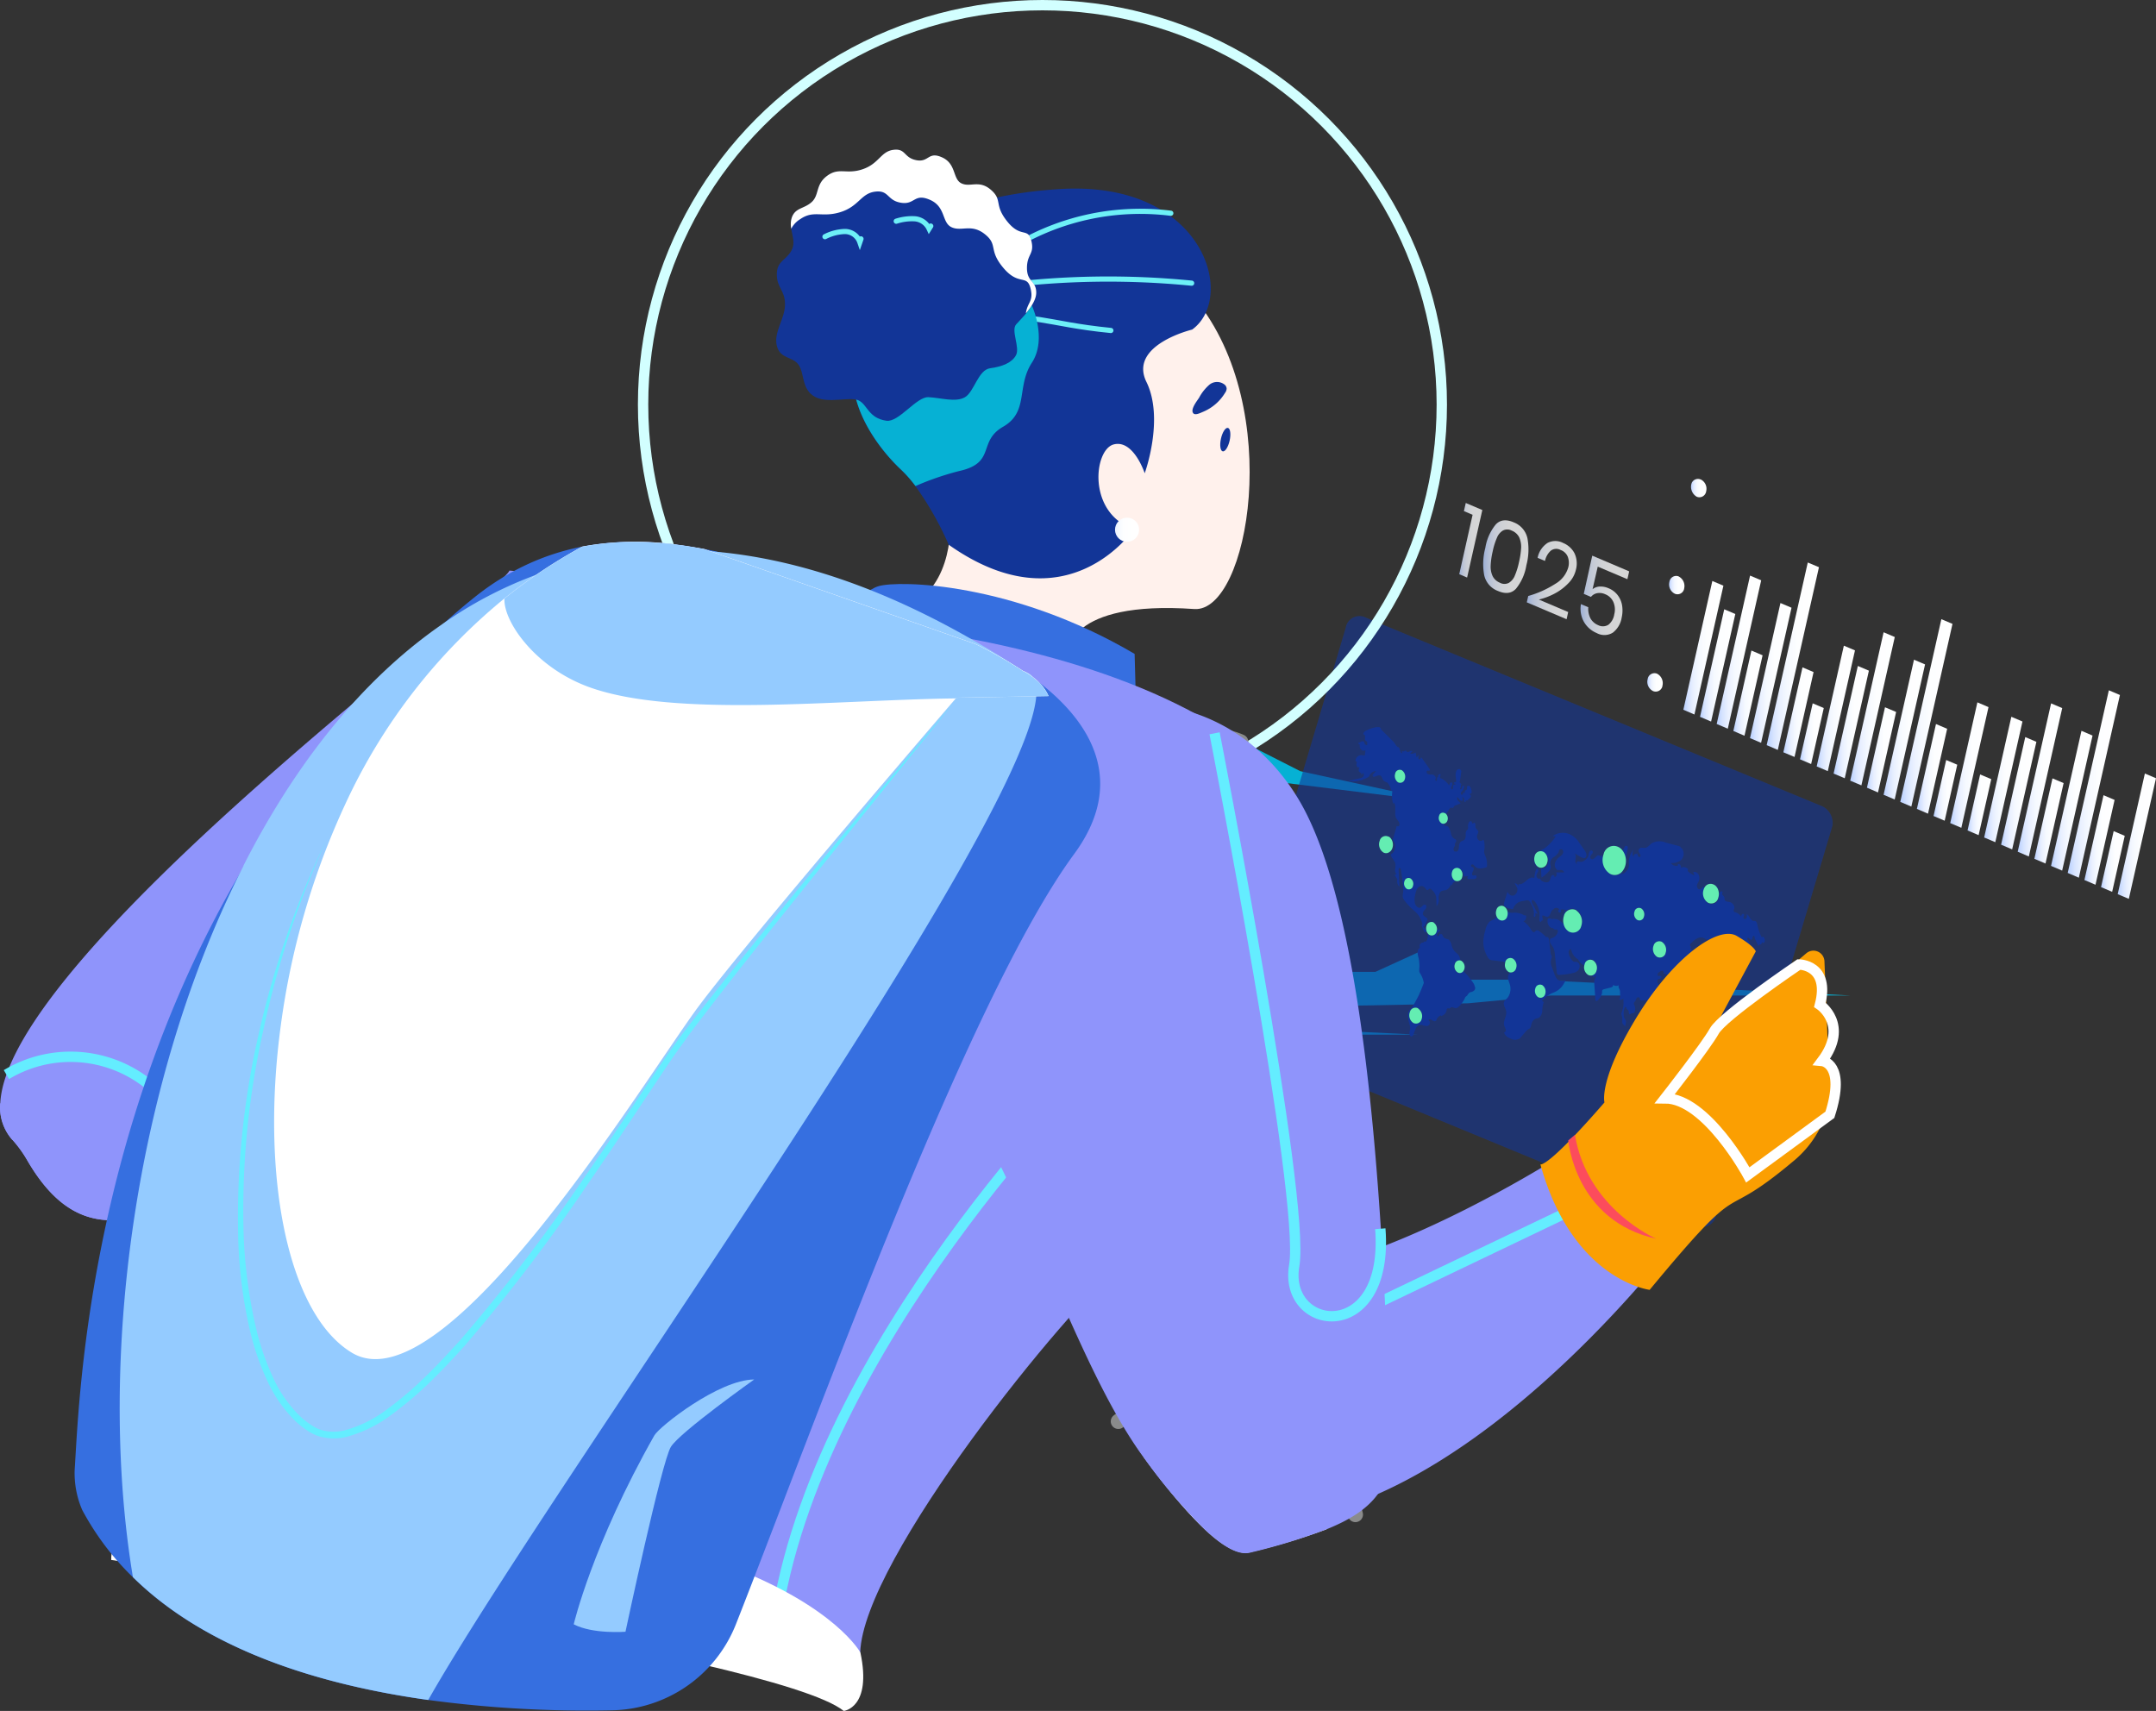 <svg xmlns="http://www.w3.org/2000/svg" xmlns:xlink="http://www.w3.org/1999/xlink" viewBox="0 0 416.56 330.57"><rect x="0" y="0" width="416.56" height="330.57" fill="#333333" stroke="none"/><defs><style>.cls-1,.cls-17,.cls-22,.cls-25,.cls-28,.cls-32,.cls-9{fill:none;}.cls-2{clip-path:url(#clip-path);}.cls-3{fill:#06b1d4;}.cls-4{fill:#999;}.cls-5{fill:url(#linear-gradient);}.cls-6{fill:url(#linear-gradient-2);}.cls-7{fill:url(#linear-gradient-3);}.cls-8{fill:url(#linear-gradient-4);}.cls-9{stroke:#64edff;}.cls-17,.cls-25,.cls-28,.cls-9{stroke-miterlimit:10;}.cls-17,.cls-28,.cls-9{stroke-width:2px;}.cls-10,.cls-38{opacity:0.6;}.cls-10,.cls-38,.cls-76,.cls-77,.cls-78,.cls-79{isolation:isolate;}.cls-10{fill:url(#linear-gradient-5);}.cls-11{fill:url(#linear-gradient-6);}.cls-12{fill:url(#linear-gradient-7);}.cls-13{fill:url(#linear-gradient-8);}.cls-14{fill:url(#linear-gradient-9);}.cls-15{fill:#64edb2;}.cls-16{fill:url(#linear-gradient-10);}.cls-17{stroke:#fff;}.cls-18{fill:#fc4c5c;}.cls-19{fill:url(#linear-gradient-11);}.cls-20{fill:url(#linear-gradient-12);}.cls-21{fill:url(#linear-gradient-13);}.cls-22,.cls-32{stroke:#8a8b8b;stroke-linejoin:round;}.cls-22,.cls-25,.cls-32{stroke-linecap:round;}.cls-22{stroke-width:2.92px;}.cls-23{fill:#fff1ec;}.cls-24{fill:url(#linear-gradient-14);}.cls-25{stroke:#6df0f7;}.cls-26{fill:url(#linear-gradient-15);}.cls-27{fill:url(#linear-gradient-16);}.cls-28{stroke:#d2ffff;}.cls-29{fill:url(#linear-gradient-17);}.cls-30{fill:url(#linear-gradient-18);}.cls-31{fill:url(#linear-gradient-19);}.cls-32{stroke-width:2.99px;}.cls-33{fill:url(#linear-gradient-20);}.cls-34{fill:url(#linear-gradient-21);}.cls-35{fill:url(#linear-gradient-22);}.cls-36{fill:#64edff;}.cls-37{fill:url(#linear-gradient-23);}.cls-38{fill:url(#radial-gradient);}.cls-39{fill:url(#linear-gradient-24);}.cls-40{fill:url(#linear-gradient-25);}.cls-41{fill:url(#linear-gradient-26);}.cls-42{fill:url(#linear-gradient-27);}.cls-43{fill:url(#linear-gradient-28);}.cls-44{fill:url(#linear-gradient-29);}.cls-45{fill:url(#linear-gradient-30);}.cls-46{fill:url(#linear-gradient-31);}.cls-47{fill:url(#linear-gradient-32);}.cls-48{fill:url(#linear-gradient-33);}.cls-49{fill:url(#linear-gradient-34);}.cls-50{fill:url(#linear-gradient-35);}.cls-51{fill:url(#linear-gradient-36);}.cls-52{fill:url(#linear-gradient-37);}.cls-53{fill:url(#linear-gradient-38);}.cls-54{fill:url(#linear-gradient-39);}.cls-55{fill:url(#linear-gradient-40);}.cls-56{fill:url(#linear-gradient-41);}.cls-57{fill:url(#linear-gradient-42);}.cls-58{fill:url(#linear-gradient-43);}.cls-59{fill:url(#linear-gradient-44);}.cls-60{fill:url(#linear-gradient-45);}.cls-61{fill:url(#linear-gradient-46);}.cls-62{fill:url(#linear-gradient-47);}.cls-63{fill:url(#linear-gradient-48);}.cls-64{fill:url(#linear-gradient-49);}.cls-65{fill:url(#linear-gradient-50);}.cls-66{fill:url(#linear-gradient-51);}.cls-67{fill:url(#linear-gradient-52);}.cls-68{fill:url(#linear-gradient-53);}.cls-69{fill:url(#linear-gradient-54);}.cls-70{fill:url(#linear-gradient-55);}.cls-71{fill:url(#linear-gradient-56);}.cls-72{fill:url(#linear-gradient-57);}.cls-73{fill:url(#linear-gradient-58);}.cls-74{fill:url(#linear-gradient-59);}.cls-75{fill:url(#linear-gradient-60);}.cls-76,.cls-77,.cls-78,.cls-79{opacity:0.8;}.cls-76{fill:url(#linear-gradient-61);}.cls-77{fill:url(#linear-gradient-62);}.cls-78{fill:url(#linear-gradient-63);}.cls-79{fill:url(#linear-gradient-64);}</style><clipPath id="clip-path" transform="translate(0)"><rect class="cls-1" width="357.46" height="330.57"/></clipPath><linearGradient id="linear-gradient" x1="-333.76" y1="429" x2="-332.76" y2="429" gradientTransform="matrix(13.72, 0, 0, -37.01, 4687.83, 16097.76)" gradientUnits="userSpaceOnUse"><stop offset="0" stop-color="#b8cfff"/><stop offset="0.03" stop-color="#bfd4ff"/><stop offset="0.13" stop-color="#d7e4ff"/><stop offset="0.25" stop-color="#e9f0ff"/><stop offset="0.4" stop-color="#f5f9ff"/><stop offset="0.59" stop-color="#fdfeff"/><stop offset="1" stop-color="#fff"/></linearGradient><linearGradient id="linear-gradient-2" x1="-340.29" y1="407.43" x2="-339.29" y2="407.43" gradientTransform="matrix(18.26, 0, 0, -4.12, 6387.61, 1913.72)" xlink:href="#linear-gradient"/><linearGradient id="linear-gradient-3" x1="-346.43" y1="423.04" x2="-345.43" y2="423.04" gradientTransform="matrix(26.54, 0, 0, -11.55, 9366.4, 5111.4)" xlink:href="#linear-gradient"/><linearGradient id="linear-gradient-4" x1="-356.67" y1="441.47" x2="-356.67" y2="440.47" gradientTransform="matrix(127.02, 0, 0, -74.64, 45563.22, 32380.68)" gradientUnits="userSpaceOnUse"><stop offset="0" stop-color="#4e54c8"/><stop offset="1" stop-color="#8f94fb"/></linearGradient><linearGradient id="linear-gradient-5" x1="-356.41" y1="436.7" x2="-356.41" y2="435.7" gradientTransform="matrix(116.57, 0, 0, -118.09, 41844.5, 51059.57)" gradientUnits="userSpaceOnUse"><stop offset="0" stop-color="#366fe0"/><stop offset="0.25" stop-color="#366fe0"/><stop offset="0.45" stop-color="#2f63d1"/><stop offset="0.84" stop-color="#1b43a9"/><stop offset="1" stop-color="#123597"/></linearGradient><linearGradient id="linear-gradient-6" x1="-362.71" y1="429.1" x2="-361.71" y2="429.1" gradientTransform="matrix(26.68, 0, 0, -38.41, 9503.75, 16640.23)" gradientUnits="userSpaceOnUse"><stop offset="0" stop-color="#153a9e"/><stop offset="0.28" stop-color="#13379a"/><stop offset="1" stop-color="#123597"/></linearGradient><linearGradient id="linear-gradient-7" x1="-365.54" y1="427.09" x2="-364.54" y2="427.09" gradientTransform="matrix(13.02, 0, 0, -21.67, 4599.03, 9446.03)" xlink:href="#linear-gradient-6"/><linearGradient id="linear-gradient-8" x1="-364.54" y1="427.66" x2="-363.54" y2="427.66" gradientTransform="matrix(15.88, 0, 0, -24.74, 5644.05, 10769.43)" xlink:href="#linear-gradient-6"/><linearGradient id="linear-gradient-9" x1="-361.44" y1="429.03" x2="-360.43" y2="429.03" gradientTransform="matrix(50.38, 0, 0, -37.48, 18067.94, 16258.78)" xlink:href="#linear-gradient-6"/><linearGradient id="linear-gradient-10" x1="-353.09" y1="441" x2="-353.09" y2="440" gradientTransform="matrix(56.2, 0, 0, -68.75, 20168.27, 29793.58)" gradientUnits="userSpaceOnUse"><stop offset="0" stop-color="#fc4c5c"/><stop offset="0.68" stop-color="#fb9f02"/><stop offset="1" stop-color="#fb9f02"/></linearGradient><linearGradient id="linear-gradient-11" x1="-360.47" y1="430.9" x2="-359.47" y2="430.9" gradientTransform="matrix(152.83, 0, 0, -125.49, 54659.57, 54248.97)" xlink:href="#linear-gradient-4"/><linearGradient id="linear-gradient-12" x1="-362.24" y1="427.88" x2="-361.24" y2="427.88" gradientTransform="matrix(32.16, 0, 0, -26.21, 11217.51, 11436.16)" xlink:href="#linear-gradient-4"/><linearGradient id="linear-gradient-13" x1="-362.04" y1="427.54" x2="-361.04" y2="427.54" gradientTransform="matrix(35.38, 0, 0, -24.03, 12596.62, 10563.66)" xlink:href="#linear-gradient"/><linearGradient id="linear-gradient-14" x1="-361.04" y1="430.37" x2="-360.04" y2="430.37" gradientTransform="matrix(69.15, 0, 0, -75.31, 24698.64, 32484.99)" gradientUnits="userSpaceOnUse"><stop offset="0" stop-color="#2a5bc7"/><stop offset="0.13" stop-color="#2452bc"/><stop offset="0.42" stop-color="#1a42a7"/><stop offset="0.71" stop-color="#14389b"/><stop offset="1" stop-color="#123597"/></linearGradient><linearGradient id="linear-gradient-15" x1="-370.88" y1="415.64" x2="-369.88" y2="415.64" gradientTransform="matrix(6.64, 0, 0, -6.22, 2261.41, 2664.21)" xlink:href="#linear-gradient-14"/><linearGradient id="linear-gradient-16" x1="-457.18" y1="214.7" x2="-456.76" y2="214.7" gradientTransform="matrix(4.64, 0, 0, -1.72, 1923.3, 454.07)" xlink:href="#linear-gradient-14"/><linearGradient id="linear-gradient-17" x1="-361.24" y1="427.14" x2="-360.24" y2="427.14" gradientTransform="matrix(58.14, 0, 0, -21.91, 20732.43, 9482.4)" gradientUnits="userSpaceOnUse"><stop offset="0" stop-color="#123597"/><stop offset="0.16" stop-color="#1b43a9"/><stop offset="0.55" stop-color="#2f63d1"/><stop offset="0.75" stop-color="#366fe0"/><stop offset="1" stop-color="#366fe0"/></linearGradient><linearGradient id="linear-gradient-18" x1="-357.9" y1="435.27" x2="-357.9" y2="434.27" gradientTransform="matrix(224.91, 0, 0, -200.15, 80630.48, 86522.25)" xlink:href="#linear-gradient-4"/><linearGradient id="linear-gradient-19" x1="-360.5" y1="429.19" x2="-359.5" y2="429.19" gradientTransform="matrix(145.3, 0, 0, -39.77, 51970.61, 17380.19)" xlink:href="#linear-gradient"/><linearGradient id="linear-gradient-20" x1="-355.43" y1="435.93" x2="-355.43" y2="434.93" gradientTransform="matrix(88.39, 0, 0, -164, 31642.07, 70917.28)" xlink:href="#linear-gradient-4"/><linearGradient id="linear-gradient-21" x1="-360.36" y1="431.26" x2="-359.36" y2="431.26" gradientTransform="matrix(198.15, 0, 0, -225.77, 70987.09, 97584.3)" xlink:href="#linear-gradient-17"/><linearGradient id="linear-gradient-22" x1="-360.41" y1="431.25" x2="-359.41" y2="431.25" gradientTransform="matrix(177.12, 0, 0, -222.19, 63424.74, 96038.7)" gradientUnits="userSpaceOnUse"><stop offset="0" stop-color="#366fe0"/><stop offset="0.7" stop-color="#94cbff"/><stop offset="1" stop-color="#94cbff"/></linearGradient><linearGradient id="linear-gradient-23" x1="-360.48" y1="431.07" x2="-359.48" y2="431.07" gradientTransform="matrix(149.6, 0, 0, -157.91, 53548.57, 68252.26)" gradientUnits="userSpaceOnUse"><stop offset="0" stop-color="#64edb2"/><stop offset="0" stop-color="#65edb2"/><stop offset="0.05" stop-color="#89f1c4"/><stop offset="0.11" stop-color="#a8f5d4"/><stop offset="0.18" stop-color="#c4f8e2"/><stop offset="0.25" stop-color="#dafbec"/><stop offset="0.33" stop-color="#ebfdf5"/><stop offset="0.44" stop-color="#f6fefb"/><stop offset="0.59" stop-color="#fdfffe"/><stop offset="1" stop-color="#fff"/></linearGradient><radialGradient id="radial-gradient" cx="-356.12" cy="432.64" r="0.49" gradientTransform="translate(38086.94 -47140.21) scale(106.59 106.59)" gradientUnits="userSpaceOnUse"><stop offset="0" stop-color="#a4eed2"/><stop offset="0.14" stop-color="#a2edd2" stop-opacity="0.98"/><stop offset="0.27" stop-color="#9aead2" stop-opacity="0.94"/><stop offset="0.4" stop-color="#8de5d2" stop-opacity="0.86"/><stop offset="0.52" stop-color="#7bded3" stop-opacity="0.74"/><stop offset="0.65" stop-color="#64d5d3" stop-opacity="0.6"/><stop offset="0.77" stop-color="#48cbd3" stop-opacity="0.42"/><stop offset="0.89" stop-color="#28bed4" stop-opacity="0.21"/><stop offset="1" stop-color="#06b1d4" stop-opacity="0"/></radialGradient><linearGradient id="linear-gradient-24" x1="-360.69" y1="428.53" x2="-359.69" y2="428.53" gradientTransform="matrix(105.1, 0, 0, -31.56, 37574.75, 13644.82)" xlink:href="#linear-gradient-22"/><linearGradient id="linear-gradient-25" x1="-360.84" y1="428.07" x2="-359.84" y2="428.07" gradientTransform="matrix(85.84, 0, 0, -27.52, 30657.97, 11898.42)" xlink:href="#linear-gradient-22"/><linearGradient id="linear-gradient-26" x1="-362.05" y1="429.65" x2="-361.05" y2="429.65" gradientTransform="matrix(35.13, 0, 0, -48.76, 12396.9, 21239.89)" xlink:href="#linear-gradient-17"/><linearGradient id="linear-gradient-27" x1="-362.07" y1="429.65" x2="-361.07" y2="429.65" gradientTransform="matrix(34.86, 0, 0, -48.78, 12300.46, 21250.79)" xlink:href="#linear-gradient-22"/><linearGradient id="linear-gradient-28" x1="-352.33" y1="437.66" x2="-352.33" y2="436.66" gradientTransform="matrix(50.2, 0, 0, -52.34, 17862.52, 22549.56)" xlink:href="#linear-gradient-14"/><linearGradient id="linear-gradient-29" x1="-361.52" y1="428.53" x2="-360.52" y2="428.53" gradientTransform="matrix(47.38, 0, 0, -31.57, 16848.83, 13575.63)" xlink:href="#linear-gradient"/><linearGradient id="linear-gradient-30" x1="-282.85" y1="410.27" x2="-281.85" y2="410.27" gradientTransform="matrix(4.67, 0, 0, -4.67, 1535.19, 2016.66)" xlink:href="#linear-gradient"/><linearGradient id="linear-gradient-31" x1="325.24" y1="-677.65" x2="332.98" y2="-677.65" gradientTransform="translate(0 802.8)" xlink:href="#linear-gradient"/><linearGradient id="linear-gradient-32" x1="328.46" y1="-674.23" x2="335.28" y2="-674.23" gradientTransform="translate(0 802.8)" xlink:href="#linear-gradient"/><linearGradient id="linear-gradient-33" x1="331.68" y1="-676.8" x2="340.28" y2="-676.8" gradientTransform="translate(0 802.8)" xlink:href="#linear-gradient"/><linearGradient id="linear-gradient-34" x1="334.9" y1="-668.88" x2="340.55" y2="-668.88" gradientTransform="translate(0 802.8)" xlink:href="#linear-gradient"/><linearGradient id="linear-gradient-35" x1="338.12" y1="-672.78" x2="346.13" y2="-672.78" gradientTransform="translate(0 802.8)" xlink:href="#linear-gradient"/><linearGradient id="linear-gradient-36" x1="341.34" y1="-676.01" x2="351.44" y2="-676.01" gradientTransform="translate(0 802.8)" xlink:href="#linear-gradient"/><linearGradient id="linear-gradient-37" x1="344.56" y1="-665.2" x2="350.41" y2="-665.2" gradientTransform="translate(0 802.8)" xlink:href="#linear-gradient"/><linearGradient id="linear-gradient-38" x1="347.79" y1="-661.04" x2="352.37" y2="-661.04" gradientTransform="translate(0 802.8)" xlink:href="#linear-gradient"/><linearGradient id="linear-gradient-39" x1="351" y1="-665.93" x2="358.4" y2="-665.93" gradientTransform="translate(0 802.8)" xlink:href="#linear-gradient"/><linearGradient id="linear-gradient-40" x1="354.27" y1="-663.28" x2="361.09" y2="-663.28" gradientTransform="translate(0 802.8)" xlink:href="#linear-gradient"/><linearGradient id="linear-gradient-41" x1="357.48" y1="-665.85" x2="366.09" y2="-665.85" gradientTransform="translate(0 802.8)" xlink:href="#linear-gradient"/><linearGradient id="linear-gradient-42" x1="360.71" y1="-657.92" x2="366.35" y2="-657.92" gradientTransform="translate(0 802.8)" xlink:href="#linear-gradient"/><linearGradient id="linear-gradient-43" x1="363.93" y1="-661.83" x2="371.94" y2="-661.83" gradientTransform="translate(0 802.8)" xlink:href="#linear-gradient"/><linearGradient id="linear-gradient-44" x1="367.15" y1="-665.06" x2="377.24" y2="-665.06" gradientTransform="translate(0 802.8)" xlink:href="#linear-gradient"/><linearGradient id="linear-gradient-45" x1="370.36" y1="-654.25" x2="376.21" y2="-654.25" gradientTransform="translate(0 802.8)" xlink:href="#linear-gradient"/><linearGradient id="linear-gradient-46" x1="373.58" y1="-650.09" x2="378.16" y2="-650.09" gradientTransform="translate(0 802.8)" xlink:href="#linear-gradient"/><linearGradient id="linear-gradient-47" x1="376.8" y1="-654.98" x2="384.2" y2="-654.98" gradientTransform="translate(0 802.8)" xlink:href="#linear-gradient"/><linearGradient id="linear-gradient-48" x1="380.15" y1="-647.3" x2="384.73" y2="-647.3" gradientTransform="translate(0 802.8)" xlink:href="#linear-gradient"/><linearGradient id="linear-gradient-49" x1="383.36" y1="-652.19" x2="390.76" y2="-652.19" gradientTransform="translate(0 802.8)" xlink:href="#linear-gradient"/><linearGradient id="linear-gradient-50" x1="386.63" y1="-649.54" x2="393.45" y2="-649.54" gradientTransform="translate(0 802.8)" xlink:href="#linear-gradient"/><linearGradient id="linear-gradient-51" x1="389.84" y1="-652.11" x2="398.44" y2="-652.11" gradientTransform="translate(0 802.8)" xlink:href="#linear-gradient"/><linearGradient id="linear-gradient-52" x1="393.06" y1="-644.18" x2="398.71" y2="-644.18" gradientTransform="translate(0 802.8)" xlink:href="#linear-gradient"/><linearGradient id="linear-gradient-53" x1="396.28" y1="-648.09" x2="404.3" y2="-648.09" gradientTransform="translate(0 802.8)" xlink:href="#linear-gradient"/><linearGradient id="linear-gradient-54" x1="399.5" y1="-651.32" x2="409.59" y2="-651.32" gradientTransform="translate(0 802.8)" xlink:href="#linear-gradient"/><linearGradient id="linear-gradient-55" x1="402.73" y1="-640.51" x2="408.56" y2="-640.51" gradientTransform="translate(0 802.8)" xlink:href="#linear-gradient"/><linearGradient id="linear-gradient-56" x1="405.94" y1="-636.35" x2="410.52" y2="-636.35" gradientTransform="translate(0 802.8)" xlink:href="#linear-gradient"/><linearGradient id="linear-gradient-57" x1="409.16" y1="-641.24" x2="416.56" y2="-641.24" gradientTransform="translate(0 802.8)" xlink:href="#linear-gradient"/><linearGradient id="linear-gradient-58" x1="-251.09" y1="-851.38" x2="-248.12" y2="-851.38" gradientTransform="translate(577.79 945.68)" xlink:href="#linear-gradient"/><linearGradient id="linear-gradient-59" x1="-255.31" y1="-832.63" x2="-252.34" y2="-832.63" gradientTransform="translate(577.79 945.68)" xlink:href="#linear-gradient"/><linearGradient id="linear-gradient-60" x1="-259.53" y1="-813.83" x2="-256.56" y2="-813.83" gradientTransform="translate(577.79 945.68)" xlink:href="#linear-gradient"/><linearGradient id="linear-gradient-61" x1="281.94" y1="-698.41" x2="286.4" y2="-698.41" gradientTransform="translate(0 802.8)" xlink:href="#linear-gradient"/><linearGradient id="linear-gradient-62" x1="-291.22" y1="-838.13" x2="-282.46" y2="-838.13" gradientTransform="translate(577.79 945.68)" xlink:href="#linear-gradient"/><linearGradient id="linear-gradient-63" x1="-282.79" y1="-833.59" x2="-273.12" y2="-833.59" gradientTransform="translate(577.79 945.68)" xlink:href="#linear-gradient"/><linearGradient id="linear-gradient-64" x1="-272.46" y1="-830.65" x2="-263.09" y2="-830.65" gradientTransform="translate(577.79 945.68)" xlink:href="#linear-gradient"/></defs><title>Asset 1</title><g id="Layer_2" data-name="Layer 2"><g id="Layer_1-2" data-name="Layer 1"><g class="cls-2"><g id="left-man"><g id="left-man-2"><path id="Path_167" data-name="Path 167" class="cls-3" d="M117.76,240.84l85.79,6.59,49.17-2.18-45.07-8.63L185.48,239Z" transform="translate(0)"/><path id="Path_168" data-name="Path 168" class="cls-4" d="M108.65,207.94l0,32.89,105,0-2.28-8.22L200,220.31h-13.7l-13.7,12.32v4.12h-16l-2.27-8.23-11.42-12.34-20.54-12.34Z" transform="translate(0)"/><path id="Path_169" data-name="Path 169" class="cls-3" d="M175.53,240.86l38.13,0-2.28-8.22L200,220.31l2.27,12.34-4.56,4.11Z" transform="translate(0)"/><path id="Path_170" data-name="Path 170" class="cls-3" d="M118.91,240.84h37.67v-4.11l-2.27-8.23-11.42-12.34-20.54-12.34L136,220.29l4.56,12.33-20.54,4.1Z" transform="translate(0)"/><path id="Path_171" data-name="Path 171" class="cls-5" d="M108.65,207.94l0,32.89h6.29l-4-28.79,11.42-8.22Z" transform="translate(0)"/><path id="Path_172" data-name="Path 172" class="cls-6" d="M172.56,232.63v4.12h16l2.28-4.12Z" transform="translate(0)"/><path id="Path_173" data-name="Path 173" class="cls-7" d="M173.43,231.86l19.69-3.32,6.85-8.23h-13.7Z" transform="translate(0)"/><path id="Path_184" data-name="Path 184" class="cls-3" d="M211.35,149h19.94l11,1.52,36.9,4.56L251.23,149,239,142.78l-8.69,4.68h-3Z" transform="translate(0)"/><path id="Path_186" data-name="Path 186" class="cls-3" d="M242.82,187.77h22.93l10-4.57,7,6.08h13l61.81,3.06H299.64l-15.94,1.5s-57.83,1.5-56.84,0S242.82,187.77,242.82,187.77Z" transform="translate(0)"/><path id="Path_187" data-name="Path 187" class="cls-3" d="M159.07,195.38H182l10-4.57,7,6.09h13l61.82,3H215.9l-16,1.5s-57.82,1.5-56.84,0S159.07,195.38,159.07,195.38Z" transform="translate(0)"/><path id="Path_236" data-name="Path 236" class="cls-8" d="M324.12,239.4s-26.48,35.36-57.89,49.25a69.22,69.22,0,0,1-10.64,3.74,105.26,105.26,0,0,1-22.76,3.1,105.26,105.26,0,0,1-11.91-14.07c-11.5-15.65-12.57-40.62-23.82-60.58,20.76,8.33,20.64,28.8,50.21,25.36A86.25,86.25,0,0,0,267,240.9c18.52-7.11,36-18.46,36-18.46Z" transform="translate(0)"/><path id="Path_237" data-name="Path 237" class="cls-9" d="M155.12,224.33S192,258.23,255.23,257l69.55-33.3" transform="translate(0)"/><path id="Path_238" data-name="Path 238" class="cls-10" d="M327.42,236.79l-88-36.35a3.6,3.6,0,0,1-1.85-3.74L260,121.3a2.7,2.7,0,0,1,3.08-2.24,2.48,2.48,0,0,1,.87.29l88.25,36.48a3.6,3.6,0,0,1,1.85,3.74L331.6,234.7a2.88,2.88,0,0,1-3.29,2.39A3.12,3.12,0,0,1,327.42,236.79Z" transform="translate(0)"/><path id="Path_239" data-name="Path 239" class="cls-11" d="M271.83,171.72a1.27,1.27,0,0,1-.47-1.5.81.81,0,0,1,.95-.61h0a.49.49,0,0,1,.21.08,1.27,1.27,0,0,1,.47,1.5.81.81,0,0,1-.95.6.86.86,0,0,1-.21-.07m-1.73-20.6a1.51,1.51,0,0,1-.53-1.69.9.9,0,0,1,1.06-.7h0a1,1,0,0,1,.24.09,1.5,1.5,0,0,1,.53,1.69.91.91,0,0,1-1.09.69.63.63,0,0,1-.23-.08m12.06-2.51-.12,0a.55.55,0,0,0-.59.25,2,2,0,0,0-.15,1.29,1.4,1.4,0,0,0,.06.45.81.81,0,0,1,0,.31.27.27,0,0,1-.15.23c-.1,0-.23,0-.25.1a.17.17,0,0,0,.07.17h.18a.15.15,0,0,1-.07.21h0a.47.47,0,0,0-.26,0,.34.34,0,0,0-.12.3v.36a.2.2,0,0,1-.2.21h-.06a.4.4,0,0,1-.11-.36,2,2,0,0,1,.2-.41.53.53,0,0,0,0-.46.27.27,0,0,0-.08-.07.24.24,0,0,0-.32.09,1,1,0,0,0-.16.52,4,4,0,0,0-1.32-1.28l-.27-.14h-.07a.28.28,0,0,1-.1-.09c-.13-.23.17-.56.05-.75a.67.67,0,0,0-.28.1.35.35,0,0,0-.16.29v.17c0,.07-.12.06-.18.12s0,.53-.12.65a.09.09,0,0,1-.12,0,.24.24,0,0,1-.12-.2.68.68,0,0,1,.11-.39l-.14-.25a.75.75,0,0,0-.26-.27.81.81,0,0,0-.41-.11,1.76,1.76,0,0,1-.75-.11h0a.45.45,0,0,1-.21-.26.32.32,0,0,1,.08-.37.45.45,0,0,1,.28,0,.18.18,0,0,0,.23-.12.34.34,0,0,0-.1-.3c-.47-.68-.94-1.34-1.41-2a.29.29,0,0,0-.11-.11.06.06,0,0,0-.08,0c-.07,0-.07.16-.1.24a.2.2,0,0,1-.26.07l-.05,0a.48.48,0,0,1-.09-.4,1.37,1.37,0,0,1,.15-.38,1,1,0,0,0-.49.48c-.07-.35-.13-.69-.18-1a1.5,1.5,0,0,1-1.09.22l.45-.45-.07-.06a.43.43,0,0,0-.44.06c-.17.09-.36.19-.51.1h0c-.1-.05-.18-.17-.27-.22a.09.09,0,0,0-.1,0c-.1,0-.17.14-.27.15h-.14l-.07-.05c-.08,0-.18,0-.16.12l.08.13a.11.11,0,0,1-.1.12l-.07,0h0a1.26,1.26,0,0,1-.31-.69.8.8,0,0,0-.31-.49.15.15,0,0,0-.13,0l-.31-.33a3.53,3.53,0,0,0-.8-1l-2-2-.08-.1a.45.45,0,0,0-.22-.36h0a.82.82,0,0,0-.38-.06,3.59,3.59,0,0,0-1,.17,7.33,7.33,0,0,0-1.23.49,1.39,1.39,0,0,0-.41.27.66.66,0,0,0-.17.52.17.17,0,0,1,.14,0,.36.36,0,0,1,.16.22,2,2,0,0,1,0,.49.79.79,0,0,0,.1.45c.1.12.28.14.33.3a.73.73,0,0,1,0,.36.28.28,0,0,0,.08.26h.06a.07.07,0,0,1-.09,0h0a.12.12,0,0,1,0-.1l-.31.07a.43.43,0,0,0-.2-.26h-.08a.4.4,0,0,0-.16-.48h-.05a.57.57,0,0,0-.49.1.93.93,0,0,1-.48.17.46.46,0,0,0,.2.32h.11a1.13,1.13,0,0,0,.24,1l.14.11a.64.64,0,0,0,.7,0,8,8,0,0,1-.11.84c0,.07,0,.15-.07.19s-.15,0-.22,0a1.12,1.12,0,0,0-1.44.66h0a1.09,1.09,0,0,0-.05.17c-.08,0,0,.18,0,.23s.17.08.19.18a.39.39,0,0,1,0,.26.81.81,0,0,0,.21.82.22.22,0,0,1,.27,0h.09a.74.74,0,0,0-.15.7c.06.15.2.2.32.29a.41.41,0,0,1,.2.4c.13,0,.22-.19.18-.35h.08a.53.53,0,0,1,.1.67.91.91,0,0,1-.62.36l-2.12.48a.22.22,0,0,0,.08.13h.07l.34,0a5.77,5.77,0,0,0,3.33-.92,1.61,1.61,0,0,1,1.35-1.09l-.75.9h.23v.29l.95-.32a.56.56,0,0,1,.31,0h.1l.08.06c.26.22.33.67.56.92a.68.68,0,0,0,.21.17l.19.09.21.1.07,0a2.6,2.6,0,0,1,.75,1.65l.22-.19a.82.82,0,0,1,0,.49,5.28,5.28,0,0,0,.2,2.2l.13-.26a1.73,1.73,0,0,1,.27,1.1v.81a2.4,2.4,0,0,0,.15,1.06,4.37,4.37,0,0,0,.44.62,1,1,0,0,1,.21.75.33.33,0,0,1-.37.25h-.05a.22.22,0,0,1-.09-.1c-.26.91-.53,1.82-.8,2.73a2,2,0,0,1,.35,1.93,1.48,1.48,0,0,1-.69.84,1.42,1.42,0,0,0,.2.64,6.11,6.11,0,0,1,.63,1,2.83,2.83,0,0,1,0,1.16,1.25,1.25,0,0,0,.26,1.07l-.39.12.56.86a1.49,1.49,0,0,0,.39,1.42c-.06-1.06-.1-2.11-.15-3.18,0-.17,0-.38.13-.43a.15.15,0,0,1,.13,0,.78.78,0,0,1,.21.46c.1.74.21,1.5.31,2.24a8.48,8.48,0,0,1,.1,1.95,2.76,2.76,0,0,0-.07,1,1.7,1.7,0,0,0,.42.75,11.35,11.35,0,0,0,1.18,1.32c.25.24.52.44.75.67a4.48,4.48,0,0,1,1.43,2.45.91.91,0,0,0,.1.33.24.24,0,0,0,.1.1.14.14,0,0,0,.15,0l.1-.15.57-1.23c-.24-.45-.89-.53-.93-1.06a1.12,1.12,0,0,1,.43-.8c.2-.22.35-.64.15-.86a.19.19,0,0,0-.07-.06.4.4,0,0,0-.45.08c-.15.12-.26.31-.43.4a.56.56,0,0,1-.61,0,1.22,1.22,0,0,1-.51-.65,3.49,3.49,0,0,1,0-1.7c.13-.75.4-1.55,1-1.73a.75.75,0,0,1,.62.07,1.31,1.31,0,0,1,.3.27,1.32,1.32,0,0,0,.34.4.15.15,0,0,0,.16,0c.12,0,.21-.2.34-.24a.28.28,0,0,1,.22,0l.19.16a2.7,2.7,0,0,1,.87,1.33,3,3,0,0,1,.05.52l.05,1.33a1.72,1.72,0,0,0,.41-1.34,2.09,2.09,0,0,1,.33-1.4c.31-.32.75-.24,1.16-.38a1.6,1.6,0,0,0,.88-1.5v.6h0a.16.16,0,0,0,.2-.08h0l.19-.41.47-.28a1.57,1.57,0,0,1-.27-1.5.94.94,0,0,1,1.1-.75h0a1.06,1.06,0,0,1,.25.09,1.52,1.52,0,0,1,.53,1.24l.89-.06a2.56,2.56,0,0,0-.2.26.31.31,0,0,0,.16.3h0a.42.42,0,0,0,.31,0l.75,0a1,1,0,0,0,.44-.13.48.48,0,0,0,.09-.5.34.34,0,0,0-.09-.08.63.63,0,0,0-.3,0,.51.51,0,0,1-.3,0,.27.27,0,0,1-.08-.07.57.57,0,0,1,0-.51c.08-.15.15-.31.22-.47a.53.53,0,0,0-.07-.5h0l-.15-.06a.44.44,0,0,1-.15-.05.12.12,0,0,1-.08-.09.27.27,0,0,1,.11-.35.3.3,0,0,1,.26,0l.07.06a2.37,2.37,0,0,1,.27.28,1.09,1.09,0,0,0,.29.24,1.46,1.46,0,0,0,.7.18,3.29,3.29,0,0,0,1-.17.47.47,0,0,0,.35-.21.86.86,0,0,0,0-.28,3.75,3.75,0,0,0-.28-1.66,3.18,3.18,0,0,1-.26-.79,2.65,2.65,0,0,1,.06-.69,6.78,6.78,0,0,0-.05-1.35.59.59,0,0,0-.16-.38h0a.33.33,0,0,0-.22.11.58.58,0,0,1-.62,0,.72.72,0,0,1-.24-.22,1,1,0,0,1,0-1.08l.12-.39c-.12-.35-.48-.51-.58-.87a5,5,0,0,1,0-.55.46.46,0,0,0-.19-.3.13.13,0,0,0-.12,0c-.07,0-.12.14-.2.14h-.05c-.09-.05-.12-.26-.2-.37l-.07-.05a.24.24,0,0,0-.23,0,.47.47,0,0,0-.22.24,1.51,1.51,0,0,0-.16.83.79.79,0,0,1,0,.43,1,1,0,0,1-.21.19,1.18,1.18,0,0,0-.23.87,1.85,1.85,0,0,1-.16.9c-.23.33-.67.29-.91.59a1.93,1.93,0,0,0-.24,1,1.33,1.33,0,0,1-.22.64.36.36,0,0,1-.46.12H281a.64.64,0,0,1-.13-.62,1.64,1.64,0,0,1,.3-.55h0c-.13-.07-.09-.33,0-.46a.71.71,0,0,0,.19-.48.37.37,0,0,0-.21-.26l-.22-.12a1.49,1.49,0,0,1-.54-.74A5.93,5.93,0,0,0,280,160a1.24,1.24,0,0,0-.35-.37.57.57,0,0,0-.36-.06h-.15a.27.27,0,0,1-.07-.3.09.09,0,0,1,0-.07.7.7,0,0,1-.4-.1,1.22,1.22,0,0,1-.46-1.42.76.76,0,0,1,.87-.61h0a1.17,1.17,0,0,1,.26.1l.09.06.62-.93c.1-.16.24-.32.4-.26l.08.06h.14c.13,0,.18-.2.26-.31a.51.51,0,0,1,.28-.17l1-.41-.28-.3a1,1,0,0,1-.41-.68v-.18a.07.07,0,0,1,.1,0,.16.16,0,0,1,.08.06,5.43,5.43,0,0,0,.42.53l.06,0a.3.3,0,0,0,.41,0h0a.73.73,0,0,0-.07-.58.19.19,0,0,1,.15,0,.49.49,0,0,1,.22.35.91.91,0,0,0,.09.51h0a.13.13,0,0,0,.17,0h0a.23.23,0,0,0-.05-.28.52.52,0,0,0,.51-.07,2.59,2.59,0,0,0,.41-.4.57.57,0,0,0,.17-.48l-.17-.11a.26.26,0,0,1,0-.21c.05-.09.17,0,.24-.11a.33.33,0,0,0,.07-.27,1.81,1.81,0,0,0-.36-1.07l-.14-.11h-.12a.2.2,0,0,0-.23.13c-.07.17,0,.39-.06.55s-.33.17-.4.36v.23a.16.16,0,0,1-.11.17l-.06-.15h0c-.06,0-.13,0-.16.1s0,.16-.07.24a.2.2,0,0,1-.24.1h0a.26.26,0,0,1-.13-.23.62.62,0,0,1,.26-.46,1.6,1.6,0,0,0,.35-.81v-.17a.24.24,0,0,0-.06-.08.16.16,0,0,0-.21.05.7.7,0,0,0-.12.34.53.53,0,0,1-.17.31.15.15,0,0,1-.2-.08.1.1,0,0,1,0-.07c0-.1.1-.15.14-.23a.92.92,0,0,0,0-.33c0-.11.08-.24.16-.21l-.39-.43.11-.54.14-.91a1.41,1.41,0,0,1,.05-.46.58.58,0,0,0,0-.32.29.29,0,0,0-.13-.14" transform="translate(0)"/><path id="Path_240" data-name="Path 240" class="cls-12" d="M274.89,178.61l-.18.1a.21.21,0,0,0,0,.2l.07.2.18.38.1.19c.05.12.11.23.16.36l.08.08h0l.12,0c.06,0,.1-.07.15-.1h.08a1.51,1.51,0,0,1-.13-.46h0a1.64,1.64,0,0,1-.37-.28,1,1,0,0,1-.25-.67m-1.9,19a1.75,1.75,0,0,1-.65-2.06,1.11,1.11,0,0,1,1.31-.87,1.24,1.24,0,0,1,.32.12,1.77,1.77,0,0,1,.65,2.06,1.13,1.13,0,0,1-1.33.86,1.25,1.25,0,0,1-.3-.12m5.29-18a2.76,2.76,0,0,0-.7.06,3,3,0,0,1-.07.32,1,1,0,0,1-1.12.75h0a1.73,1.73,0,0,1-.24-.1,1.13,1.13,0,0,1-.27-.22h0a.56.56,0,0,1-.06.31l.06.3a3.83,3.83,0,0,1-.22.65c-.05.1-.1.23-.2.25a.28.28,0,0,1-.18,0h-.18l-.06.17a1,1,0,0,0-.34.06.89.89,0,0,0-.31.27.45.45,0,0,0-.12.21c0,.18.07.41,0,.56a.49.49,0,0,1-.18.14.21.21,0,0,0-.11.2l-.09.4a3.77,3.77,0,0,0,.17,1.1,7.15,7.15,0,0,1,.16,2.06,2.29,2.29,0,0,0,0,.64,1.38,1.38,0,0,0,.18.39,4.51,4.51,0,0,1,.6,1.41l.09.38c-.29.75-.59,1.5-.92,2.25-.18.37-.36.74-.56,1.08a7.85,7.85,0,0,1-1,1.58,2.1,2.1,0,0,0-.5.68,1.79,1.79,0,0,0-.09.57,4.79,4.79,0,0,0,.18,1.41,4.7,4.7,0,0,1,.25,1.11,3.85,3.85,0,0,1-.09.67,1.52,1.52,0,0,0,0,.67.53.53,0,0,0,.23.3.28.28,0,0,0,.22,0,.76.76,0,0,0,.31-.43,6.94,6.94,0,0,1,.41-1.07,1.21,1.21,0,0,1,.75-.7,1.13,1.13,0,0,1,.68.08,2.4,2.4,0,0,0,.7.13.64.64,0,0,0,.56-.42.61.61,0,0,0-.18-.68H276a.36.36,0,0,1,.49-.15h0l.12.07.12.07.1.07.16.08a.4.4,0,0,0,.51-.12,1.5,1.5,0,0,1,.91-1l0,.15a1.4,1.4,0,0,0,1.11-1.38l.28-.16a.39.39,0,0,0,.1.08l.1,0c.16,0,.26-.18.4-.24s.58.15.88.17a1,1,0,0,0,.66-.36,5.76,5.76,0,0,0,1.08-1.55.77.77,0,0,1,.22-.34.87.87,0,0,1,.18-.11l.26-.39a.89.89,0,0,1,.59-.37,1.17,1.17,0,0,0,.6-.34.68.68,0,0,0,.06-.75l-.14-.43a11.74,11.74,0,0,0-2.12-2.55.8.8,0,0,1-1.11.28h0a1.39,1.39,0,0,1-.51-1.62.92.92,0,0,1,1.07-.69,2.71,2.71,0,0,0-.15-.74,1.54,1.54,0,0,0-.3-.45c-.14-.15-.29-.26-.44-.4a2.74,2.74,0,0,1-.74-1.23,2.65,2.65,0,0,0-.45-1.08.41.41,0,0,0-.14-.12,1.63,1.63,0,0,0-.39-.13,2.67,2.67,0,0,1-.36-.14h0a1,1,0,0,1-.38-.44,1.06,1.06,0,0,0-.18-.33h0a.18.18,0,0,0-.23.06.12.12,0,0,0-.1-.14h-.07a.49.49,0,0,0-.15.24c0,.09-.08.19-.16.22a.08.08,0,0,1-.11,0,.36.36,0,0,1-.13-.39.86.86,0,0,1,.34-.41.65.65,0,0,0,.28-.47" transform="translate(0)"/><path id="Path_241" data-name="Path 241" class="cls-13" d="M297.15,192.67a1.49,1.49,0,0,1-.54-1.7.91.91,0,0,1,1.09-.71h0a1.06,1.06,0,0,1,.25.09,1.49,1.49,0,0,1,.55,1.71.93.93,0,0,1-1.11.7.75.75,0,0,1-.24-.08m-2.58-15.8a4,4,0,0,0-2.09-.55,1.94,1.94,0,0,1-1.09-.11.71.71,0,0,1-.14-.1,1.72,1.72,0,0,1-.06.9,1,1,0,0,1-1.23.75.88.88,0,0,1-.27-.1,1.31,1.31,0,0,1-.48-.51c-.38.51-1,.57-1.5,1a3.57,3.57,0,0,0-.75,1.67,7.87,7.87,0,0,0-.37,2.41,6,6,0,0,0,.8,2.61,1.51,1.51,0,0,0,.36.47.35.35,0,0,0,.1.08,1.18,1.18,0,0,0,.55.14l1.81.23a1.67,1.67,0,0,1,.54.15l.06.05v-.09a1,1,0,0,1,1.19-.75,1.15,1.15,0,0,1,.31.11,1.62,1.62,0,0,1,.59,1.86,1,1,0,0,1-1.09.8,2.51,2.51,0,0,0-.38.54c-.22.5.08,1.11.25,1.66a2.93,2.93,0,0,1-.39,2.67c-.29.32-.7.57-.74,1.07s.35,1,.45,1.5c.19,1-.67,1.93-.36,2.87a4.89,4.89,0,0,1,.3.75c0,.26-.16.59-.35.48h0a1.59,1.59,0,0,0,.8,1c.2.1.4.2.6.28a1.48,1.48,0,0,0,1.3.06l.32-.1,1.14-1.33a2.24,2.24,0,0,1,.53-.49,1.2,1.2,0,0,0,.27-.16c.24-.21.28-.63.39-1a1.37,1.37,0,0,1,.75-.86l.63-.18a1.79,1.79,0,0,0,.66-1.4,5.91,5.91,0,0,1,.29-1.66l-.33-.2a5.16,5.16,0,0,1,2.25-1.64,3.76,3.76,0,0,0,2.06-1.92s.38-.4.14-.53h-.05l.1.14a2,2,0,0,1-1.35-.1,1,1,0,0,1-.25-.2,2.82,2.82,0,0,1-.49-.94c-.17-.45-.33-.88-.49-1.33a2.5,2.5,0,0,1-.23-1.17,5,5,0,0,1,.17-.69.68.68,0,0,0-.18-.65c-.09-.75-.18-1.5-.26-2.29a1,1,0,0,1-.05-.39,1.09,1.09,0,0,0-.16-.52l-.1-.09a.22.22,0,0,0-.31,0v0a7.43,7.43,0,0,0-1.3-1.14l-.13-.09a.52.52,0,0,0-.55-.05c-.1.07-.18.22-.3.27a.23.23,0,0,1-.25,0,1.48,1.48,0,0,1-.43-.53,5.72,5.72,0,0,0-1.5-1.6c.19.07.38-.08.47-.28a2,2,0,0,0,.14-.68,1.32,1.32,0,0,0-.25-.16" transform="translate(0)"/><path id="Path_242" data-name="Path 242" class="cls-14" d="M314.37,163.46a.35.35,0,0,0-.42.09,2.82,2.82,0,0,0-.34.67.8.8,0,0,1-.08.16,3.22,3.22,0,0,1,.58,1.45c.12-.6.25-1.2.38-1.8a.72.72,0,0,0,0-.41.34.34,0,0,0-.13-.16m17.25,7.87a2.57,2.57,0,0,1,.26.41.25.25,0,0,1,.17,0,2.25,2.25,0,0,0-.43-.38m-11.47,13.5a1.82,1.82,0,0,1-.67-2.12,1.16,1.16,0,0,1,1.38-.86,1.48,1.48,0,0,1,.29.12,1.81,1.81,0,0,1,.67,2.11,1.15,1.15,0,0,1-1.38.86h0a1,1,0,0,1-.29-.11m-3.8-7.15a1.4,1.4,0,0,1-.51-1.63.9.9,0,0,1,1.06-.67.58.58,0,0,1,.22.08,1.4,1.4,0,0,1,.52,1.63.87.87,0,0,1-1,.68h0l-.24-.09m8.3-14.1a2,2,0,0,0-.53-.2l-2.31-.61a3.1,3.1,0,0,0-2.69.11c-.4.29-.74.75-1.18.88s-.59-.06-.88,0a.6.6,0,0,0-.52.68h0c.08.37.51.67.36,1a.23.23,0,0,1-.32.09h0a.32.32,0,0,1-.1-.1,1.24,1.24,0,0,1-.18-.6l-.21.15h0c-.29-.17-.65.36-.46.7a1.48,1.48,0,0,1,0-1.66,4.07,4.07,0,0,0-.94,3.1,2,2,0,0,1-1.63,1.8,1.14,1.14,0,0,0,.55-.63,1.88,1.88,0,0,1-2.51.53,3.17,3.17,0,0,1-1.3-3.31h-.18a.14.14,0,0,1-.15,0h0c-.1-.09.19-.31.12-.35h0c-.07,0-.41.27-.41.27a.38.38,0,0,0-.15-.16.54.54,0,0,0-.57.1,4.42,4.42,0,0,1-.65.57.47.47,0,0,1-.4,0,.42.42,0,0,1-.21-.36c0-.45.61-.67.49-1.1a.33.33,0,0,0-.13-.16.38.38,0,0,0-.5.21h0c-.15.28-.15.65-.27.94a1.64,1.64,0,0,1-.7.75,1.17,1.17,0,0,1-.7.27,2.33,2.33,0,0,1-.44-.1.35.35,0,0,0-.37.24.31.31,0,0,0,.1.29h-.05a.7.7,0,0,1-.29-.49,5.1,5.1,0,0,1,.07-.87.85.85,0,0,0-.27-.75l1.3.79h.06c.25.14.53.26.75.1a.82.82,0,0,0,.19-.82,2.63,2.63,0,0,0-.42-.75l-1.27-1.82a4.42,4.42,0,0,0-1.12-.95,3.3,3.3,0,0,0-3.66.14l.57.09a9.23,9.23,0,0,1-2.24,2.34,4.71,4.71,0,0,0-1.37.92,2.27,2.27,0,0,0-.42.92,1.76,1.76,0,0,0,.18,1.4.61.61,0,0,0,.21.18l.09,0a1.93,1.93,0,0,1-.35-1.89,1.15,1.15,0,0,1,1.39-.86h0a1,1,0,0,1,.29.12,1.84,1.84,0,0,1,.69,2.16,1.21,1.21,0,0,1-1.3.92c0,.57.05,1.15.08,1.73a6.35,6.35,0,0,0,1.39-1.19,1.3,1.3,0,0,0,.41-.89,5.59,5.59,0,0,0-.12-.56,1.44,1.44,0,0,1,.66-1.3,2.85,2.85,0,0,0,1-1,.5.5,0,0,1,.37-.54.36.36,0,0,1,.22,0,.58.58,0,0,1,.25.38c.1.48-.31.83-.65,1.07a2.26,2.26,0,0,0-.9,1.18,1.31,1.31,0,0,0,.4,1.38h.07a2.34,2.34,0,0,0,.7,0,.47.47,0,0,1,.28.09.49.49,0,0,1,.27.38h-1.5a2.07,2.07,0,0,0,.1.43.85.85,0,0,1-.46.52.35.35,0,0,0-.16-.43.28.28,0,0,0-.18,0c-.2.05-.31.3-.39.55a1.61,1.61,0,0,1-.28.66.84.84,0,0,1-.82.14,1.66,1.66,0,0,1-.53-.18.77.77,0,0,1-.38-.53.36.36,0,0,1-.42,0,.63.63,0,0,1-.3-.66,3.48,3.48,0,0,1,.32-.64.57.57,0,0,0-.11-.57H297c-.13,0-.2.15-.26.3a5.18,5.18,0,0,0-.29,1.5h0c-.52-.3-1.1.09-1.55.49s-1,.85-1.55.65a.25.25,0,0,1,0,.34h0a1,1,0,0,0-.38-.38.67.67,0,0,0-.34-.1c.19.3.37.63.53,1a1.28,1.28,0,0,1-.7,1.37.87.87,0,0,1-.67-.09,1.33,1.33,0,0,1-.53-.66c-.18.62-.39,1.25-.57,1.87a1.2,1.2,0,0,0-.1.62.49.49,0,0,0,.21.4h.12l.39.32,1,.19.07-.18a2.17,2.17,0,0,1,1-1.15,3.06,3.06,0,0,1,1-.28l.4-.07a.89.89,0,0,1,.51,0h.05a1.56,1.56,0,0,1,.48.65,3.74,3.74,0,0,1,.56,2.06.5.5,0,0,0,0,.38l0,.05c.1.06.25,0,.28-.18a1,1,0,0,0-.05-.52l.48.14-1.05-2.05a.62.62,0,0,1-.07-.56c.07-.12.21-.1.33,0l.19.16a4.35,4.35,0,0,1,.94,3.29.92.92,0,0,0,.06.59.09.09,0,0,0,.06.06.15.15,0,0,0,.23,0,.19.19,0,0,0,0-.15l.32-.1c-.05-.3-.09-.6-.14-.91.37-.1.75.34,1.1.23.52-.16.54-1.25,1.05-1.41a.71.71,0,0,1,1-.18h0a.46.46,0,0,1,.17.17l-.2.19a.38.38,0,0,0,.18.42.12.12,0,0,0,.14,0c.19,0,.27-.38.14-.56a1.43,1.43,0,0,1,1.09.15h0l-.34.14a1.13,1.13,0,0,1-.29.68l.12.11a1.66,1.66,0,0,1,2-1.24,1.92,1.92,0,0,1,.42.16,2.63,2.63,0,0,1,1,3,1.64,1.64,0,0,1-1.86,1.35,1.79,1.79,0,0,1-.44-.16,2.26,2.26,0,0,1-1-1.42.35.35,0,0,1-.15-.07h0a3.93,3.93,0,0,1-.55-.44l-.31-.22a1.91,1.91,0,0,0-1.4-.21h0a1,1,0,0,0-.75-.14,1.61,1.61,0,0,0,.09,1.27,1.25,1.25,0,0,0,.45.49.71.71,0,0,0,.45.12.7.7,0,0,0,.2.22.47.47,0,0,0,.46,0l.28.26a1.65,1.65,0,0,1-1.44,1.5.67.67,0,0,0-.1.31,1.31,1.31,0,0,0,0,.39,1,1,0,0,0,.1.24c.15.3.37.52.52.8a4.14,4.14,0,0,1,.34,1.5c.1,1.05.22,2.09.33,3.14a.88.88,0,0,0,.22.62h0a.57.57,0,0,0,.31.05,13.56,13.56,0,0,0,2.62-.37,1.94,1.94,0,0,0,.93-.43,1.22,1.22,0,0,0,.35-1.09.8.8,0,0,0-.63-.64h-.41l-.17-.07a2,2,0,0,1-.63-.83,2.14,2.14,0,0,1-.28-.92c0-.33.21-.67.48-.61a2.8,2.8,0,0,0,1.24,1.89h.05a3,3,0,0,0,1.14,1.2l.16.09a2,2,0,0,1,.09-.35,1.12,1.12,0,0,1,1.32-.86,1.51,1.51,0,0,1,.3.1,1.79,1.79,0,0,1,.65,2.06,1.24,1.24,0,0,1-.87.86l.2.37.12.13c.08,0,.12-.13.15-.22s.1-.17.15-.14h0a.42.42,0,0,1,0,.38c-.05.13-.12.23-.17.35a1.91,1.91,0,0,0-.05.75c.07,1,.14,2,.2,3,0,.15,0,.31.12.38h0a.33.33,0,0,0,.3-.06,2.52,2.52,0,0,0,.74-1.05,1.42,1.42,0,0,0,.15-.57v-.31a.52.52,0,0,1,.39-.28l1.3-.33a.69.69,0,0,0,.31-.15.36.36,0,0,0,.12-.36l.1.07a1,1,0,0,0,1,0,.78.78,0,0,0,0,.5,2.76,2.76,0,0,1,.2.47,1.35,1.35,0,0,1,.05.29V192c.05.4.08.9-.18,1.14a.71.71,0,0,0,.82-.26v.3a5.05,5.05,0,0,1-.3,2.37,1.49,1.49,0,0,0-.09.3,1.63,1.63,0,0,0,.08.37,3,3,0,0,1,.11.9,2,2,0,0,0,0,.49c.1.33.45.46.54.8,0-.25.1-.5.14-.75a1.09,1.09,0,0,0,0-.36,2.23,2.23,0,0,0-.31-.64,2.5,2.5,0,0,1-.11-.9,2.72,2.72,0,0,1,.14-.94.44.44,0,0,1,.15-.23.15.15,0,0,1,.16,0,.2.2,0,0,1,.08.08v.19c.06.17.25.19.35.33a.72.72,0,0,1,.1.43.57.57,0,0,0,.16.35h0c.17.05.29-.19.45-.21s.22.07.32,0,.2-.16.24-.3a1.84,1.84,0,0,0-.14-1.38c-.17-.32.27-.69.27-.69a1.44,1.44,0,0,1,.3-.62.33.33,0,0,1,.39-.05.2.2,0,0,1,.12.15l.09.31a.34.34,0,0,0,.12.12.53.53,0,0,0,.35,0,3.78,3.78,0,0,0,2.76-1.24,1.29,1.29,0,0,0,.22-1.33c.16-.13.11-.46,0-.68a.9.9,0,0,1-.06-.75c.1-.16.29-.17.46-.22a.36.36,0,0,0,.26-.43h0a.28.28,0,0,0-.09-.1.57.57,0,0,0-.26,0,.62.62,0,0,1-.27,0h-.05a.44.44,0,0,1,0-.49,1.12,1.12,0,0,1,.34-.31.72.72,0,0,1,.52-.16h.06a.4.4,0,0,1,.16.5l.84.22c-.12.25-.23.5-.34.75l.47.22a1.71,1.71,0,0,0-.32,1.18l.69-.14c.14-.09.16-.35.11-.54a4,4,0,0,1-.17-.59,1.27,1.27,0,0,1,.5-.94,2.17,2.17,0,0,1,.52-.38,3.82,3.82,0,0,1,.75-.08,3.39,3.39,0,0,0,2.09-1.59,14.93,14.93,0,0,0,1.15-1.81.7.7,0,0,0-.37-.56l-.31-.17a.72.72,0,0,1-.24-.19.54.54,0,0,1,0-.61.11.11,0,0,1-.11,0,.32.32,0,0,1-.14-.27.79.79,0,0,1,.25-.42c.65-.61,1.43-1.25,2.24-1,.35.12.66.4,1,.38a3.55,3.55,0,0,0,.47-.09.47.47,0,0,1,.31.05.33.33,0,0,1,.13.13c.11.15.07.44-.09.47l.75.3c-.22-.32.06-.89.38-.79a.43.43,0,0,0,.48-.09.9.9,0,0,1,.93-.26.8.8,0,0,0-.11.75l.9-.62a.22.22,0,0,1,.19,0,.05.05,0,0,1,.05.05.26.26,0,0,1-.07.22,9.87,9.87,0,0,1-2.78,2.41,4.51,4.51,0,0,0-.54,3,1.21,1.21,0,0,1,.75-.75.35.35,0,0,0,.3-.18c.07-.12.05-.28.12-.38s.32,0,.47-.06.17-.17.23-.29l.48-1.06a3.35,3.35,0,0,1,.49-.86.84.84,0,0,1,.74-.38c.47.1.45-.1.45-.1s0-.18.1-.14h0a.32.32,0,0,1,0,.3.42.42,0,0,0,0,.31.12.12,0,0,0,.08.09.36.36,0,0,0,.32,0l1.16-.62a.78.78,0,0,1,.75-.1l.13.12c.07.1.14.25.22.29a.07.07,0,0,0,.1,0c.07,0,.1-.13.12-.22a1.63,1.63,0,0,0-.15-1.26l-.21-.22a.33.33,0,0,1-.05-.29c.05-.12.16-.1.26-.06a.68.68,0,0,1,.12.12,1.36,1.36,0,0,0,.24.24.17.17,0,0,0,.14,0c.15-.05.19-.3.24-.49s.19-.35.31-.28h0a.78.78,0,0,1,.07.3,1.42,1.42,0,0,0,.16.45l.6,1.24.09-.29c.29.08.6-.2.64-.57a.25.25,0,0,0,.13.22.15.15,0,0,0,.13,0,.37.37,0,0,0,.23-.34,1.22,1.22,0,0,0-.06-.46.61.61,0,0,0-.21-.35.13.13,0,0,0-.12,0l-.15.05h-.05a.35.35,0,0,1-.13-.19,10.86,10.86,0,0,1-.71-2.08c-.06-.31-.14-.68-.36-.81h0c-.15-.08-.31,0-.46-.06a.36.36,0,0,1-.17-.07,1.67,1.67,0,0,1-.52-.6,2,2,0,0,0-.54-.64h0a2.71,2.71,0,0,1,0,.57.52.52,0,0,1-.31.38.22.22,0,0,1-.16,0,.3.3,0,0,1-.17-.28c0-.18.15-.35.12-.54a.24.24,0,0,0-.28-.17.17.17,0,0,0-.1.06.9.9,0,0,0-.21.49,2.07,2.07,0,0,0-.67-.68,2.33,2.33,0,0,0-.33-.14.94.94,0,0,1-.28-.1h0a.36.36,0,0,1-.15-.37.75.75,0,0,1,.1-.2.88.88,0,0,0-.15-.83,1.24,1.24,0,0,0-.44-.41,1.48,1.48,0,0,0-.29-.12,3.32,3.32,0,0,1-.7-.13h0a.57.57,0,0,1-.28-.67c0-.14-.12-.27-.36-.54a.4.4,0,0,1,0-.54.21.21,0,0,0-.1-.14.24.24,0,0,0-.26,0c-.1.06-.2.18-.33.2a2.22,2.22,0,0,1-.09,1.14,1.38,1.38,0,0,1-1.64,1.06h0a1.26,1.26,0,0,1-.37-.13,2.19,2.19,0,0,1-.8-2.56,2.11,2.11,0,0,1,.2-.43l-.54-.18a.53.53,0,0,1-.59.45l-.12,0a.74.74,0,0,1-.33-.67c0-.37.28-.65.4-1a1.5,1.5,0,0,0-.15-1.24,1,1,0,0,0-.35-.33.75.75,0,0,0-.62-.07c.08.21.16.43.23.65a3,3,0,0,1-.55-.25,3.36,3.36,0,0,1-.6-.45.48.48,0,0,1-.16-.26c0-.1.06-.22.15-.19a1.23,1.23,0,0,0-.37-.31,1.15,1.15,0,0,0-1.11,0,.6.6,0,0,0-.26-.7.27.27,0,0,0-.3,0v.28a1.27,1.27,0,0,1-.95-.14,2,2,0,0,1-.44-.38,2.85,2.85,0,0,0,2-.56,1.72,1.72,0,0,0,.17-2.24.62.62,0,0,0-.2-.15" transform="translate(0)"/><path id="Path_243" data-name="Path 243" class="cls-15" d="M268.31,161.67a1.21,1.21,0,0,0-1.63.48v0a1.15,1.15,0,0,0-.11.31,1.9,1.9,0,0,0,.7,2.24,1.06,1.06,0,0,0,1.06,0,1.44,1.44,0,0,0,.69-.84,2,2,0,0,0-.35-1.93,1.43,1.43,0,0,0-.35-.3" transform="translate(0)"/><path id="Path_244" data-name="Path 244" class="cls-15" d="M281.94,167.8a.94.94,0,0,0-1.28.38.54.54,0,0,0-.09.24,1.56,1.56,0,0,0,.27,1.5,1,1,0,0,0,.28.23,1,1,0,0,0,1.28-.38,1.06,1.06,0,0,0,.09-.25,2.33,2.33,0,0,0,.08-.36,1.45,1.45,0,0,0-.63-1.37" transform="translate(0)"/><path id="Path_245" data-name="Path 245" class="cls-15" d="M274,194.82a1.12,1.12,0,0,0-1.5.45,1.54,1.54,0,0,0-.11.3,1.76,1.76,0,0,0,.66,2.06,1.12,1.12,0,0,0,1.52-.46,1.45,1.45,0,0,0,.11-.29,1.77,1.77,0,0,0-.66-2" transform="translate(0)"/><path id="Path_246" data-name="Path 246" class="cls-15" d="M307.77,185.55a1.13,1.13,0,0,0-1.5.45,1.66,1.66,0,0,0-.1.29,2.37,2.37,0,0,0-.09.36,1.71,1.71,0,0,0,.75,1.7,1.08,1.08,0,0,0,.75.12,1.24,1.24,0,0,0,.86-.86,1.76,1.76,0,0,0-.65-2.06" transform="translate(0)"/><path id="Path_247" data-name="Path 247" class="cls-15" d="M298.23,164.6a1.18,1.18,0,0,0-1.59.46,1,1,0,0,0-.11.29,2,2,0,0,0,.35,1.89,1.44,1.44,0,0,0,.33.27,1.12,1.12,0,0,0,.4.14,1.21,1.21,0,0,0,1.3-.92,1.85,1.85,0,0,0-.69-2.16" transform="translate(0)"/><path id="Path_248" data-name="Path 248" class="cls-15" d="M270.89,148.84a.91.91,0,0,0-1.24.37h0a.75.75,0,0,0-.08.24,1.51,1.51,0,0,0,.53,1.69.92.92,0,0,0,1.23-.37h0a.92.92,0,0,0,.09-.23,1.49,1.49,0,0,0-.53-1.69" transform="translate(0)"/><path id="Path_249" data-name="Path 249" class="cls-15" d="M279.16,157.12a.75.75,0,0,0-1,.23,1,1,0,0,0-.11.28,1.23,1.23,0,0,0,.46,1.43.79.79,0,0,0,.4.1.88.88,0,0,0,.75-.62,1.25,1.25,0,0,0-.36-1.36l-.09-.06" transform="translate(0)"/><path id="Path_250" data-name="Path 250" class="cls-15" d="M277,178.22a1,1,0,0,0-1.27.38h0a.87.87,0,0,0-.1.25,1.59,1.59,0,0,0-.07.75,1.51,1.51,0,0,0,.13.46,1.16,1.16,0,0,0,.23.36.89.89,0,0,0,.26.21.94.94,0,0,0,1.27-.37h0a.87.87,0,0,0,.1-.25,1.87,1.87,0,0,0,.08-.32,1.51,1.51,0,0,0-.62-1.42" transform="translate(0)"/><path id="Path_251" data-name="Path 251" class="cls-15" d="M298,190.35a.93.93,0,0,0-1.25.37,1.06,1.06,0,0,0-.09.25,1.49,1.49,0,0,0,.54,1.7.92.92,0,0,0,1.25-.38h0a.92.92,0,0,0,.09-.23,1.51,1.51,0,0,0-.55-1.71" transform="translate(0)"/><path id="Path_252" data-name="Path 252" class="cls-15" d="M321.14,182a1.15,1.15,0,0,0-1.56.46,2.49,2.49,0,0,0-.11.29,1.83,1.83,0,0,0,.67,2.11,1.15,1.15,0,0,0,1.56-.44v0a.94.94,0,0,0,.1-.28,1.82,1.82,0,0,0-.66-2.12" transform="translate(0)"/><path id="Path_253" data-name="Path 253" class="cls-15" d="M312.77,163.69a2,2,0,0,0-2.75.83,1.86,1.86,0,0,0-.19.53,3,3,0,0,0-.12.43,3.16,3.16,0,0,0,1.3,3.31,1.88,1.88,0,0,0,2.51-.53,2.82,2.82,0,0,0,.44-.82,3.37,3.37,0,0,0-.43-3.06,2.36,2.36,0,0,0-.75-.69" transform="translate(0)"/><path id="Path_254" data-name="Path 254" class="cls-15" d="M282.39,185.66l-.22-.09a.91.91,0,0,0-1.07.68,1.38,1.38,0,0,0,.52,1.62.81.81,0,0,0,1.12-.26h0a1.3,1.3,0,0,0,.16-.31,1.41,1.41,0,0,0-.51-1.63" transform="translate(0)"/><path id="Path_255" data-name="Path 255" class="cls-15" d="M272.52,169.72a.8.8,0,0,0-1.08.33h0a.7.7,0,0,0-.08.2,1.27,1.27,0,0,0,.47,1.5.81.81,0,0,0,1.09-.35.64.64,0,0,0,.06-.18,1.27,1.27,0,0,0-.46-1.5" transform="translate(0)"/><path id="Path_256" data-name="Path 256" class="cls-15" d="M290.61,175.14a1,1,0,0,0-1.4.42,1,1,0,0,0-.1.27,1.75,1.75,0,0,0,.12,1.38,1.13,1.13,0,0,0,.48.51,1,1,0,0,0,1.4-.41h0a.82.82,0,0,0,.1-.26,1.72,1.72,0,0,0,.06-.9,1.52,1.52,0,0,0-.66-1" transform="translate(0)"/><path id="Path_257" data-name="Path 257" class="cls-15" d="M292.33,185.23a1,1,0,0,0-1.39.38,1,1,0,0,0-.11.3.14.14,0,0,0,0,.09,1.58,1.58,0,0,0,.62,1.77.85.85,0,0,0,.38.12,1.06,1.06,0,0,0,1.09-.8,1.62,1.62,0,0,0-.59-1.86" transform="translate(0)"/><path id="Path_258" data-name="Path 258" class="cls-15" d="M304.57,175.88a1.67,1.67,0,0,0-2.25.66h0a1.56,1.56,0,0,0-.15.41h0a2.83,2.83,0,0,0-.05,1.63,2.25,2.25,0,0,0,1,1.41,1.65,1.65,0,0,0,2.24-.66,2.32,2.32,0,0,0,.16-.44,2.63,2.63,0,0,0-1-3" transform="translate(0)"/><path id="Path_259" data-name="Path 259" class="cls-15" d="M331.16,170.94a1.32,1.32,0,0,0-1.79.47h0a1.54,1.54,0,0,0-.2.43,2.17,2.17,0,0,0,.8,2.55,1.38,1.38,0,0,0,1.87-.54h0a1.66,1.66,0,0,0,.14-.37,2.36,2.36,0,0,0,.09-1.15,2.45,2.45,0,0,0-.18-.6,1.91,1.91,0,0,0-.26-.41,1.57,1.57,0,0,0-.46-.39" transform="translate(0)"/><path id="Path_260" data-name="Path 260" class="cls-15" d="M317.09,175.51a.89.89,0,0,0-1.2.36,2.09,2.09,0,0,0-.08.23,1.4,1.4,0,0,0,.51,1.63.88.88,0,0,0,1.2-.35h0a.59.59,0,0,0,.09-.24,1.4,1.4,0,0,0-.51-1.63" transform="translate(0)"/><path id="Path_261" data-name="Path 261" class="cls-16" d="M310,213s-1.2-4.14,6-16.1,16-18.14,19.54-16.08,3.69,3,3.69,3L332.15,197A179.41,179.41,0,0,0,349,184.18a2.13,2.13,0,0,1,3.5,1.54l.75,18.43a20,20,0,0,1-6.89,20.31c-15.16,12.71-8.23,1.33-27.63,24.75,0,0-14.87-1.8-21.11-24.24C297.73,225,299.18,225.46,310,213Z" transform="translate(0)"/><path id="Path_262" data-name="Path 262" class="cls-17" d="M347.57,186.35s6.08,0,4.06,7.8c0,0,5.69,3.81.42,10.84,0,0,4.7.43,1.5,10.4L337.7,227s-8-14.78-16-14.79c0,0,7.93-10.12,9.52-13S347.57,186.35,347.57,186.35Z" transform="translate(0)"/><path id="Path_263" data-name="Path 263" class="cls-18" d="M303,220.34s1.3,15.54,17,19c0,0-13.35-5.73-15.7-20.07Z" transform="translate(0)"/><path id="Path_264" data-name="Path 264" class="cls-19" d="M2.39,220.21a23.42,23.42,0,0,1,2.89,4c8.12,13.95,17,12.59,26.51,9.6,4.58-1.5,9.3-3.3,14.11-4,26.29-6.86,69-18.87,90.79-33.2,33.27-18.11,12.57-82.13-38.27-86.37-.75,3.45-97.14,73.93-98.37,103a9.49,9.49,0,0,0,2.33,7Z" transform="translate(0)"/><path id="Path_265" data-name="Path 265" class="cls-20" d="M2.39,220.21a23.42,23.42,0,0,1,2.89,4c8.12,13.95,17,12.59,26.51,9.6A20.41,20.41,0,0,0,1.35,212.37q-.69.4-1.32.84a9.43,9.43,0,0,0,2.35,7Z" transform="translate(0)"/><path id="Path_266" data-name="Path 266" class="cls-9" d="M1.24,207.62l.17-.1a24.06,24.06,0,0,1,36,24.42" transform="translate(0)"/><path id="Path_267" data-name="Path 267" class="cls-21" d="M223.3,279.57a21.63,21.63,0,0,0-2.39,1.87c8.73,11.89,16.24,19.55,20.54,18.48a120.49,120.49,0,0,0,14.84-4.45,21.24,21.24,0,0,0-33-15.9Z" transform="translate(0)"/><path id="Path_268" data-name="Path 268" class="cls-22" d="M261.88,292.63a29.71,29.71,0,0,0-45.5-18.23,2.26,2.26,0,0,0-.31.23" transform="translate(0)"/><path id="Path_269" data-name="Path 269" class="cls-23" d="M183.59,100.34s1,12.91-8.47,17c0,0,28.15,2.3,31.14,8.82,0,0-.19-10.21,24.48-8.49,10.47.75,17.53-38.7.23-59.83Z" transform="translate(0)"/><path id="Path_270" data-name="Path 270" class="cls-24" d="M230.33,63.68S218,66.63,221.5,73.79s-.33,17.65-.33,17.65-2.16-6.58-6-5.57-5.16,13.26,3.89,16.38c0,0-12.85,19.18-35.76,3a61.16,61.16,0,0,0-6.45-11.35,23.82,23.82,0,0,0-2.78-3.16c-4.43-4.14-13.57-15.46-7-26a21.24,21.24,0,0,1,4.65-5.13s-5-20.6,32.85-23.07C232.58,34.7,239,57.43,230.33,63.68Z" transform="translate(0)"/><path id="Path_271" data-name="Path 271" class="cls-25" d="M226.21,41.2a47.25,47.25,0,0,0-29.92,6.19" transform="translate(0)"/><path id="Path_272" data-name="Path 272" class="cls-25" d="M230.24,54.71a164.27,164.27,0,0,0-36.82.52" transform="translate(0)"/><path id="Path_273" data-name="Path 273" class="cls-25" d="M214.63,63.85c-13.08-1.29-14.44-3.62-27.49-2.05" transform="translate(0)"/><path id="Path_274" data-name="Path 274" class="cls-26" d="M236.72,75.87a1.56,1.56,0,0,0,.28-.75,1.09,1.09,0,0,0-.32-.74,2.33,2.33,0,0,0-3-.06,8.71,8.71,0,0,0-2,2.52c-.4.61-1.5,2-1.25,2.78s1.31.25,2-.05a9,9,0,0,0,4.28-3.7Z" transform="translate(0)"/><ellipse id="Ellipse_3" data-name="Ellipse 3" class="cls-27" cx="236.73" cy="84.94" rx="2.32" ry="0.86" transform="translate(102.65 297.72) rotate(-77.52)"/><circle id="Ellipse_4" data-name="Ellipse 4" class="cls-28" cx="201.41" cy="78.16" r="77.16"/><path id="Path_275" data-name="Path 275" class="cls-29" d="M219.22,126.34l.23,8.4-58.14-13.39s4.54-6.94,8.45-8.1S195.68,112.48,219.22,126.34Z" transform="translate(0)"/><path id="Path_276" data-name="Path 276" class="cls-30" d="M248.77,151.29s-32.58,13.1-35.47,43.47,15.52,39.43,4.09,48.77-50.62,57.69-51.19,75.76c0,0-110.56-30.47-141.82-27.5,0,0-3-31.94,5.6-42.43,37.66-45.83,68.8-122.47,85.36-127.5C136.42,115.44,218.67,118.63,248.77,151.29Z" transform="translate(0)"/><path id="Path_277" data-name="Path 277" class="cls-9" d="M211.63,206.55s-54.16,53.37-61.8,107.26" transform="translate(0)"/><path id="Path_278" data-name="Path 278" class="cls-31" d="M166.24,319.29s-18.87-34.83-141.86-27.47c0,0-3,6.25-2.89,9.58,0,0,128.24,18.44,141.53,29.17C163,330.58,168.51,330,166.24,319.29Z" transform="translate(0)"/><path id="Path_279" data-name="Path 279" class="cls-32" d="M239.7,143.36s-12.88-6.15-24.85,6.73c0,0-53.51-20.4-74.18-19.44,0,0,7.48-9.72,15.25-11.11" transform="translate(0)"/><path id="Path_280" data-name="Path 280" class="cls-33" d="M266.23,288.65c-2.15,3-5.59,5.07-9.92,6.82A117.81,117.81,0,0,1,241.48,300c-2.17.53-5.13-1.13-8.64-4.42a106,106,0,0,1-11.92-14.06c-11.5-15.65-20.44-44-31.68-64a69.34,69.34,0,0,1-7.92-44.74c13-44.79,53.71-45.8,69.9-17.79,10.11,17.48,14,56.09,15.8,86,1.06,17.95,1.36,32.71,1.73,37.78A14.51,14.51,0,0,1,266.23,288.65Z" transform="translate(0)"/><path id="Path_281" data-name="Path 281" class="cls-9" d="M234.67,141.68s17.61,89.91,15.39,102.81,18.36,15.52,16.63-7.09" transform="translate(0)"/><path id="Path_282" data-name="Path 282" class="cls-34" d="M14.43,283.92a17.87,17.87,0,0,0,1.46,7.83,52.62,52.62,0,0,0,9.8,13C40.12,318.93,62,325.55,82.74,328.45a229.62,229.62,0,0,0,35.45,2,26.28,26.28,0,0,0,24-16.64C157.5,274.94,186.93,193,207.54,165c10.1-13.76,3.54-25.28-7-33.33h0l-.74-.55c-.61-.45-1.23-.89-1.86-1.31h0a.13.13,0,0,1-.07-.06h0c-.5-.34-1-.65-1.5-1-7.7-4.85-17.2-8.66-25.94-11.78-9.72-3.47-20.49-7.81-31.52-10.3-15.94-3.6-32.52-3.31-47.74,9.14-2,1.62-3.93,3.27-5.82,5a191.87,191.87,0,0,0-33.52,39q-2.45,3.75-4.69,7.54v.06C16.49,219,15.21,272.82,14.43,283.92Z" transform="translate(0)"/><path id="Path_283" data-name="Path 283" class="cls-35" d="M25.68,304.72C40.12,318.93,62,325.55,82.74,328.45c25-44,125.58-181.74,117-197.34a2.73,2.73,0,0,0-1.94-1.37h0c-.5-.34-1-.65-1.5-1-21-13.55-40.18-20.44-57.46-22.09a78.46,78.46,0,0,0-53.6,14.09c-15.71,10.91-28.42,27.28-38.2,46.5v.07C26,208.54,18.73,262.85,25.68,304.72Z" transform="translate(0)"/><path id="Path_284" data-name="Path 284" class="cls-36" d="M184.33,135.71,159.87,166c-8.14,10.12-16.29,20.24-24.18,30.54-1,1.3-2,2.58-2.92,3.89s-1.91,2.6-2.82,3.95c-1.83,2.67-3.61,5.38-5.42,8.09-3.58,5.41-7.18,10.82-10.87,16.17A336.22,336.22,0,0,1,90,259.76c-2.17,2.44-4.41,4.82-6.73,7.09a68.75,68.75,0,0,1-7.48,6.37,25.42,25.42,0,0,1-8.93,4.42,10.18,10.18,0,0,1-5.17-.12,9.15,9.15,0,0,1-2.35-1.15,18.86,18.86,0,0,1-2-1.55,25.87,25.87,0,0,1-5.73-8.12,49.61,49.61,0,0,1-3.24-9.31A89.05,89.05,0,0,1,46,237.94a158.47,158.47,0,0,1,4.12-38.76A171.47,171.47,0,0,1,63,162.44a177,177,0,0,0-12.19,36.9A158.73,158.73,0,0,0,47.06,238a94.41,94.41,0,0,0,2.54,19.15,49.35,49.35,0,0,0,3.18,9.05,24.52,24.52,0,0,0,5.46,7.68,14,14,0,0,0,1.84,1.41,7.29,7.29,0,0,0,2,1,8.76,8.76,0,0,0,4.49.07,24,24,0,0,0,8.39-4.2,67.17,67.17,0,0,0,7.32-6.26c2.32-2.24,4.48-4.61,6.67-7A338.11,338.11,0,0,0,112.57,228c3.69-5.33,7.3-10.72,10.92-16.12,1.8-2.7,3.6-5.4,5.45-8.08q1.4-2,2.88-4c1-1.29,2-2.59,3-3.87C150.87,175.46,167.56,155.57,184.33,135.71Z" transform="translate(0)"/><path id="Path_285" data-name="Path 285" class="cls-37" d="M202.56,134.49l-17.76.32-.12.12c-2.33,2.72-39.82,46.28-49.66,59.45-10.16,13.6-48.9,77.78-67,67C55.71,254,50.25,227.58,54.27,198a148,148,0,0,1,12.44-42.63,111.59,111.59,0,0,1,30.77-39.76,99.72,99.72,0,0,1,15-10,57.73,57.73,0,0,1,18.87-.29h0c1.58.2,3.15.48,4.71.75l52.43,18.36a80.62,80.62,0,0,1,9.28,5.24h0l.08,0h0a13.73,13.73,0,0,1,2.6,1.87h0a8.57,8.57,0,0,1,2.15,2.94Z" transform="translate(0)"/><path id="Path_286" data-name="Path 286" class="cls-38" d="M154.63,136c-4,17.58-20.88,36-33.57,47.95a146.08,146.08,0,0,1-27.21,20.27c-5.44,3.13-11.21,6-17.46,6.78s-13-.64-17.46-5.09A19.94,19.94,0,0,1,54.29,198a147.86,147.86,0,0,1,12.44-42.63A111.82,111.82,0,0,1,97.5,115.61a100.24,100.24,0,0,1,15-10,57.73,57.73,0,0,1,18.87-.28h0C145.11,110,158.2,120.22,154.63,136Z" transform="translate(0)"/><path id="Path_287" data-name="Path 287" class="cls-39" d="M202.56,134.49l-17.77.31a.53.53,0,0,1-.12.14c-22.87.26-54.13,3.81-70.75-2.15C103.35,129,97.21,120,97.47,115.64a99.63,99.63,0,0,1,15-10,54.57,54.57,0,0,1,14.6-.75,77.55,77.55,0,0,1,9,1.24l52.45,18.36a80.79,80.79,0,0,1,9.27,5.28h0l.09,0h0a14.05,14.05,0,0,1,2.6,1.87h0a8.56,8.56,0,0,1,.68.67A7.82,7.82,0,0,1,202.56,134.49Z" transform="translate(0)"/><path id="Path_288" data-name="Path 288" class="cls-40" d="M201.16,132.38c-22.84.23-56.31-.58-72.6-6.42-10.58-3.79-13.5-8.55-13.22-12.88A102.63,102.63,0,0,1,127,104.9a75.69,75.69,0,0,1,9,1.23l52.45,18.36a81.57,81.57,0,0,1,9.28,5.28h0l.09,0h0a14.05,14.05,0,0,1,2.6,1.87h0a9.49,9.49,0,0,1,.72.7Z" transform="translate(0)"/><path id="Path_289" data-name="Path 289" class="cls-41" d="M125,279.46s-13.46,29.75-14.12,34.35c0,0,14.21,4.24,23.66-1.78,0,0,13.43-45,11.22-45.5S127.68,273.51,125,279.46Z" transform="translate(0)"/><path id="Path_290" data-name="Path 290" class="cls-42" d="M145.72,266.53s-14.3,10.15-16.09,13-8.78,35.74-8.78,35.74-6.3.5-10-1.44c0,0,3.6-15.36,15.58-36.5C127.41,275.62,138.86,266.57,145.72,266.53Z" transform="translate(0)"/><path id="Path_291" data-name="Path 291" class="cls-3" d="M199.35,70.11c-3,4.65-.54,9.47-5.54,12.34s-1.25,7-8.58,8.58a54.92,54.92,0,0,0-8.35,2.88,24.56,24.56,0,0,0-2.78-3.16c-4.44-4.14-13.58-15.46-7-26L199.35,59S202.4,65.46,199.35,70.11Z" transform="translate(0)"/><path id="Path_292" data-name="Path 292" class="cls-43" d="M171.25,81.29c2.4.36,5.8-4.65,8.13-4.55s5.28,1.06,7.07,0,2.54-5.28,4.86-5.59,4.22-1.06,5-2.54-1-4.75,0-5.91,3.9-3.8,3.9-6.12-1.79-2-1.79-4.76,1.5-2.64.84-5.28-2-.42-4.64-3.69-.85-4.12-3.17-6.13-4-.42-5.7-1.26-1-3.74-3.7-5-2.53,1-5,.53-2-2.32-4.44-2-2.74,2.65-5.92,3.74-4.54-.42-6.85,1.27-1.5,3.69-3,5.07-3.26,1.05-3.9,3.16,1.06,4.12,0,6.13-2.85,2-2.85,4.65,1.58,3,1.58,5.8-2.24,5.38-1.58,8,3.06,2,4.22,3.7.53,4.65,3.07,6.12,6.86-.1,8.55.75S167.79,80.78,171.25,81.29Z" transform="translate(0)"/><path id="Path_293" data-name="Path 293" class="cls-44" d="M154.63,42.33c2.62-1.8,4.18-.23,7.76-1.35s3.94-3.6,6.68-3.95,2.25,1.69,5,2.14,2.51-1.91,5.61-.56,2.24,4.39,4.17,5.29,3.82-.75,6.44,1.35.6,3,3.59,6.53,4.53,1.13,5.23,3.94c.64,2.53-.64,2.7-.9,4.82,1-1.2,2-2.64,2-4,0-2.33-1.79-2-1.79-4.76s1.5-2.64.84-5.28-2-.42-4.64-3.7-.85-4.12-3.16-6.12-4-.42-5.71-1.26-.95-3.74-3.7-5-2.53,1-5,.53-2-2.32-4.44-2-2.74,2.65-5.91,3.74-4.54-.43-6.86,1.26-1.5,3.7-3,5.08-3.27,1.05-3.9,3.16a4.35,4.35,0,0,0-.06,2A4.67,4.67,0,0,1,154.63,42.33Z" transform="translate(0)"/><circle id="Ellipse_5" data-name="Ellipse 5" class="cls-45" cx="217.76" cy="102.35" r="2.33"/><path id="Path_294" data-name="Path 294" class="cls-25" d="M159.39,45.73a9.07,9.07,0,0,1,3.74-1,3.06,3.06,0,0,1,3,2.06l.22-.64" transform="translate(0)"/><path id="Path_295" data-name="Path 295" class="cls-25" d="M173.16,42.74a9.87,9.87,0,0,1,3.54-.47,3.32,3.32,0,0,1,2.81,1.92l.32-.51" transform="translate(0)"/></g></g></g><polyline class="cls-46" points="332.98 113.16 330.84 112.25 325.24 137.13 327.38 138.05 332.98 113.16"/><polyline class="cls-47" points="335.28 118.63 333.14 117.72 328.46 138.5 330.6 139.41 335.28 118.63"/><polyline class="cls-48" points="340.28 112.12 338.13 111.21 331.68 139.88 333.83 140.79 340.28 112.12"/><polyline class="cls-49" points="340.55 126.61 338.39 125.69 334.9 141.23 337.05 142.15 340.55 126.61"/><polyline class="cls-50" points="346.14 117.42 344 116.51 338.12 142.61 340.26 143.52 346.14 117.42"/><polyline class="cls-51" points="351.44 109.59 349.28 108.68 341.34 143.97 343.49 144.89 351.44 109.59"/><polyline class="cls-52" points="350.4 129.85 348.26 128.94 344.56 145.35 346.72 146.25 350.4 129.85"/><polyline class="cls-53" points="352.37 136.8 350.23 135.89 347.78 146.71 349.93 147.62 352.37 136.8"/><polyline class="cls-54" points="358.4 125.66 356.25 124.75 351 148.08 353.15 148.99 358.4 125.66"/><polyline class="cls-55" points="361.09 129.58 358.95 128.67 354.27 149.46 356.42 150.37 361.09 129.58"/><polyline class="cls-56" points="366.09 123.08 363.93 122.16 357.48 150.83 359.64 151.74 366.09 123.08"/><polyline class="cls-57" points="366.35 137.56 364.2 136.65 360.71 152.19 362.85 153.11 366.35 137.56"/><polyline class="cls-58" points="371.94 128.37 369.8 127.46 363.93 153.56 366.07 154.47 371.94 128.37"/><polyline class="cls-59" points="377.24 120.54 375.09 119.63 367.15 154.93 369.29 155.84 377.24 120.54"/><polyline class="cls-60" points="376.21 140.81 374.05 139.89 370.36 156.29 372.51 157.21 376.21 140.81"/><polyline class="cls-61" points="378.16 147.75 376.02 146.84 373.58 157.66 375.73 158.57 378.16 147.75"/><polyline class="cls-62" points="384.2 136.62 382.05 135.7 376.8 159.03 378.95 159.94 384.2 136.62"/><polyline class="cls-63" points="384.73 150.54 382.58 149.63 380.15 160.45 382.29 161.36 384.73 150.54"/><polyline class="cls-64" points="390.76 139.4 388.61 138.49 383.36 161.81 385.51 162.72 390.76 139.4"/><polyline class="cls-65" points="393.45 143.33 391.3 142.41 386.63 163.2 388.77 164.11 393.45 143.33"/><polyline class="cls-66" points="398.44 136.81 396.29 135.9 389.84 164.56 391.99 165.48 398.44 136.81"/><polyline class="cls-67" points="398.71 151.3 396.56 150.39 393.06 165.93 395.21 166.84 398.71 151.3"/><polyline class="cls-68" points="404.3 142.12 402.16 141.2 396.28 167.3 398.43 168.21 404.3 142.12"/><polyline class="cls-69" points="409.59 134.28 407.45 133.37 399.5 168.66 401.65 169.58 409.59 134.28"/><polyline class="cls-70" points="408.56 154.55 406.42 153.64 402.73 170.03 404.87 170.94 408.56 154.55"/><polyline class="cls-71" points="410.52 161.49 408.38 160.58 405.94 171.4 408.09 172.31 410.52 161.49"/><polyline class="cls-72" points="416.56 150.36 414.41 149.45 409.16 172.76 411.31 173.67 416.56 150.36"/><path class="cls-73" d="M328.56,92.63a1.32,1.32,0,0,0-1.72.72,2.21,2.21,0,0,0,1,2.63,1.32,1.32,0,0,0,1.72-.73h0a1,1,0,0,0,.09-.34,2,2,0,0,0-1.06-2.28" transform="translate(0)"/><path class="cls-74" d="M324.34,111.37a1.31,1.31,0,0,0-1.71.74h0a1,1,0,0,0-.09.33,2,2,0,0,0,1.06,2.28,1.31,1.31,0,0,0,1.71-.7v0a1,1,0,0,0,.09-.34,2.07,2.07,0,0,0-1.06-2.3" transform="translate(0)"/><path class="cls-75" d="M320.15,130.16a1.34,1.34,0,0,0-1.73.75,1.67,1.67,0,0,0-.08.32,2,2,0,0,0,1.06,2.3,1.33,1.33,0,0,0,1.73-.74h0a1.3,1.3,0,0,0,.08-.34,2.06,2.06,0,0,0-1.06-2.29" transform="translate(0)"/><polyline class="cls-76" points="286.4 98.54 283.2 97.18 282.84 98.75 284.52 99.46 281.94 110.94 283.46 111.59 286.4 98.54"/><path class="cls-77" d="M289.81,112.59a2.63,2.63,0,0,1-1.44-1.32,4.42,4.42,0,0,1-.36-2,15.29,15.29,0,0,1,.4-2.77,13,13,0,0,1,.81-2.59,2.86,2.86,0,0,1,1.13-1.39,1.83,1.83,0,0,1,1.73,0,2.7,2.7,0,0,1,1.45,1.31,4.57,4.57,0,0,1,.37,2,15.87,15.87,0,0,1-.41,2.75,14.05,14.05,0,0,1-.8,2.61,2.92,2.92,0,0,1-1.14,1.41,1.85,1.85,0,0,1-1.74,0m2.63-11.69c-1.46-.62-2.61-.48-3.46.44a9.52,9.52,0,0,0-2,4.5,12.07,12.07,0,0,0-.22,5.28,4.23,4.23,0,0,0,2.68,3.06c1.45.62,2.61.47,3.47-.45a9.59,9.59,0,0,0,2-4.52,11.79,11.79,0,0,0,.2-5.25,4.27,4.27,0,0,0-2.68-3.06" transform="translate(0)"/><path class="cls-78" d="M302,104.9a3.24,3.24,0,0,0-3,0,4.47,4.47,0,0,0-1.92,2.88l1.43.6a3.62,3.62,0,0,1,1.14-2,1.74,1.74,0,0,1,1.87-.12,2.32,2.32,0,0,1,1.4,1.34,3.41,3.41,0,0,1,.09,2,5.38,5.38,0,0,1-2.49,3.19,19.39,19.39,0,0,1-5.25,2.36l-.28,1.23,7.69,3.26.31-1.39-5.67-2.41a12.94,12.94,0,0,0,3-1.13,10.31,10.31,0,0,0,2.68-2,5.44,5.44,0,0,0,1.49-2.66,4.63,4.63,0,0,0-.29-3.17,4.3,4.3,0,0,0-2.26-2" transform="translate(0)"/><path class="cls-79" d="M314.7,110.36l-7.06-3L306,114.74l1.39.59a2,2,0,0,1,1.18-.72,2.55,2.55,0,0,1,1.54.19,2.86,2.86,0,0,1,1.61,1.52,3.67,3.67,0,0,1,.17,2.38,3.16,3.16,0,0,1-1.12,2,2,2,0,0,1-2,.08,3,3,0,0,1-1.49-1.33,4,4,0,0,1-.41-2.13l-1.42-.6a5.22,5.22,0,0,0,.54,3.36,5.12,5.12,0,0,0,2.5,2.23,3.1,3.1,0,0,0,3.13-.08,4.56,4.56,0,0,0,1.7-2.88,6.25,6.25,0,0,0,.1-2.28,4.44,4.44,0,0,0-.81-2,4.16,4.16,0,0,0-1.84-1.42,3.73,3.73,0,0,0-1.71-.32,2.33,2.33,0,0,0-1.36.51l1-4.36,5.73,2.43.34-1.5" transform="translate(0)"/></g></g></svg>